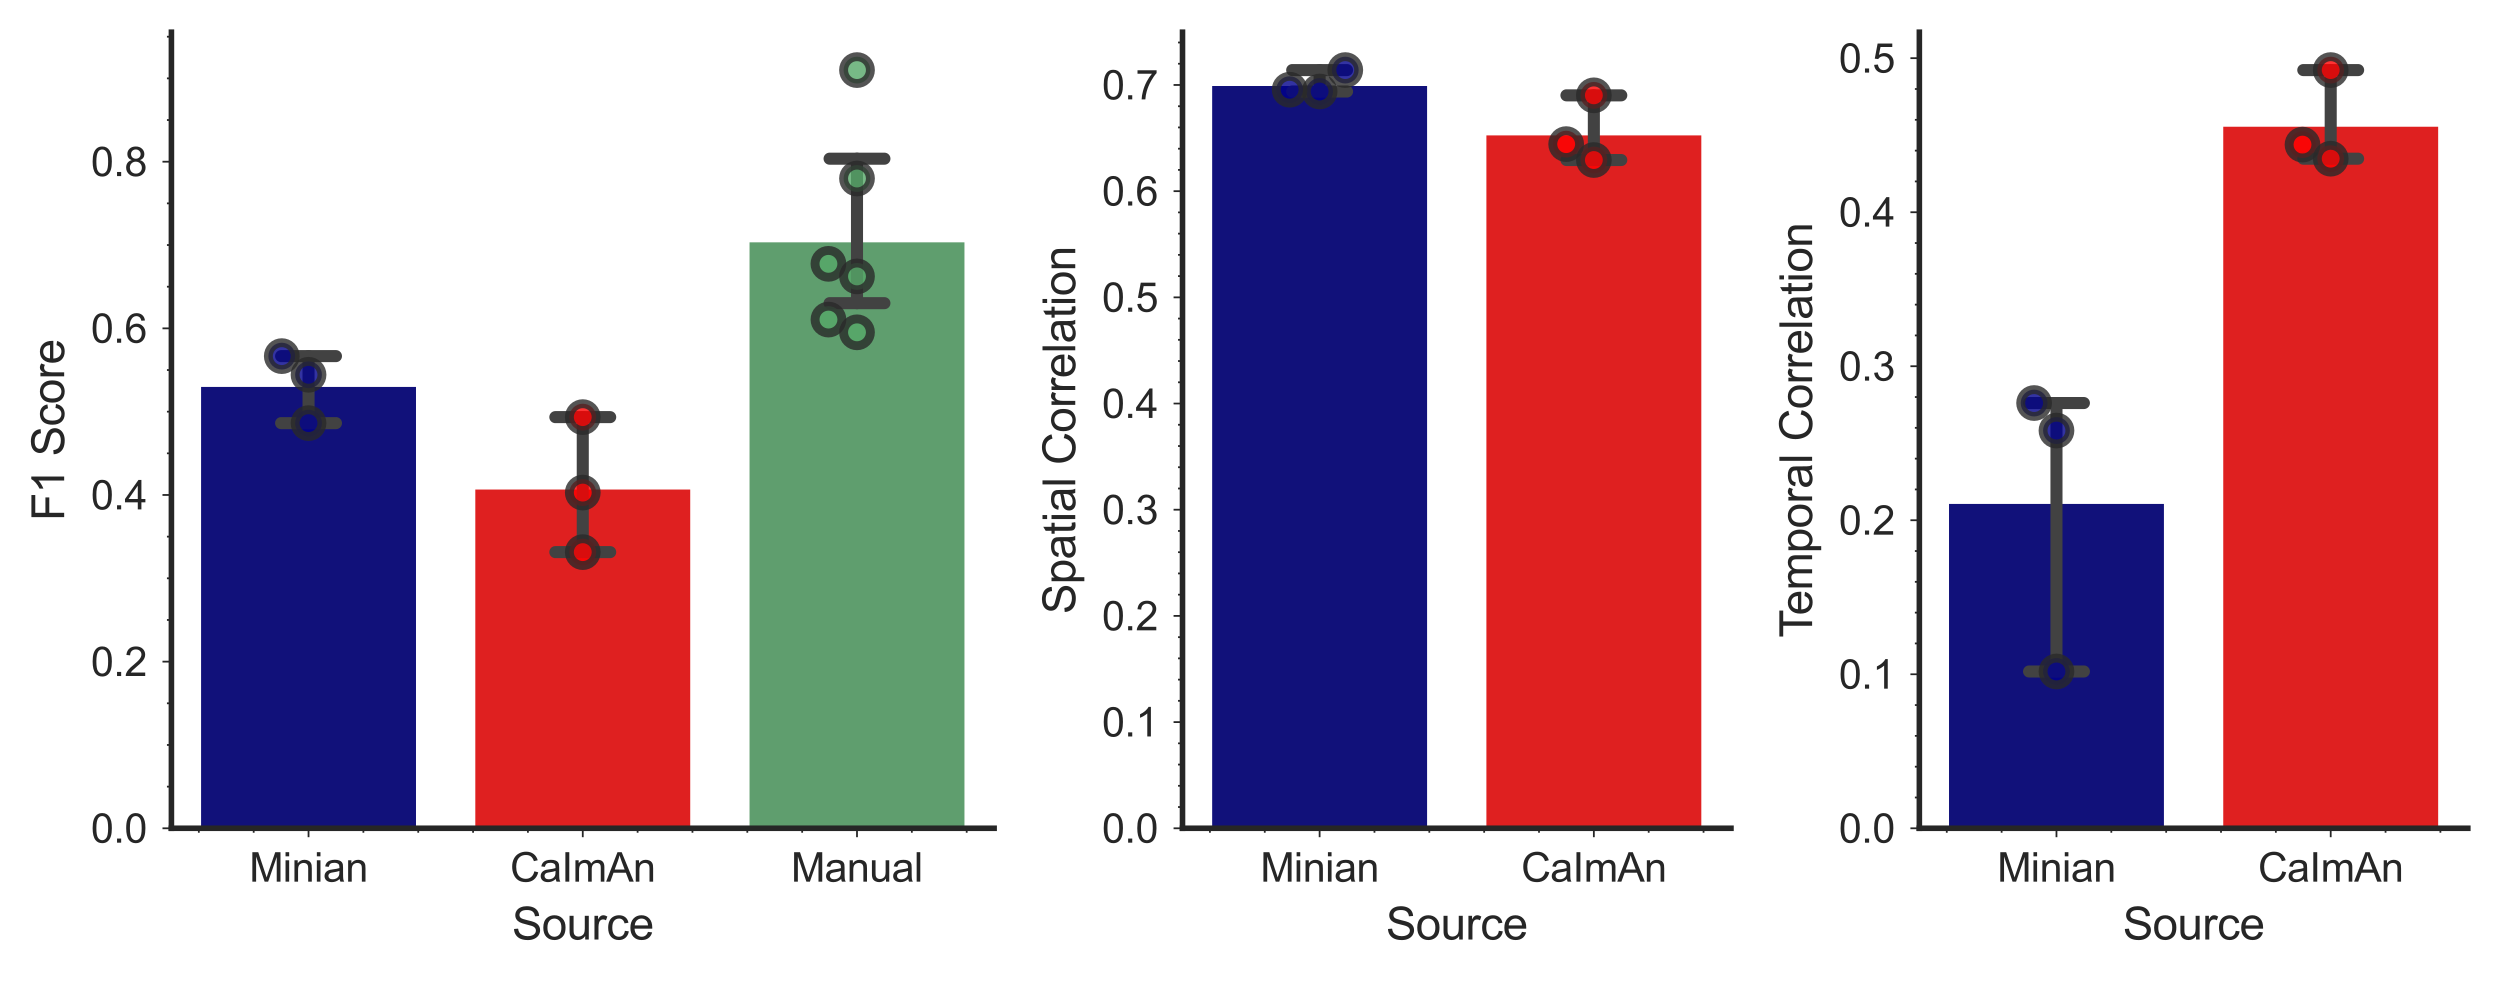 <?xml version="1.0" encoding="utf-8" standalone="no"?>
<!DOCTYPE svg PUBLIC "-//W3C//DTD SVG 1.1//EN"
  "http://www.w3.org/Graphics/SVG/1.1/DTD/svg11.dtd">
<svg height="219.408pt" version="1.1" viewBox="0 0 559.387 219.408" width="559.387pt" xmlns="http://www.w3.org/2000/svg" xmlns:xlink="http://www.w3.org/1999/xlink">
 <defs>
  <style type="text/css">*{stroke-linecap:butt;stroke-linejoin:round;}</style>
 </defs>
 <g id="figure_1">
  <g id="patch_1">
   <path d="M 0 219.408 
L 559.387 219.408 
L 559.387 0 
L 0 0 
z
" style="fill:#ffffff;"/>
  </g>
  <g id="axes_1">
   <g id="patch_2">
    <path d="M 38.355 185.332 
L 222.439 185.332 
L 222.439 7.2 
L 38.355 7.2 
z
" style="fill:#ffffff;"/>
   </g>
   <g id="matplotlib.axis_1">
    <g id="xtick_1">
     <g id="line2d_1">
      <defs>
       <path d="M 0 0 
L 0 2 
" id="m92ccfba054" style="stroke:#262626;stroke-width:0.4;"/>
      </defs>
      <g>
       <use style="fill:#262626;stroke:#262626;stroke-width:0.4;" x="69.036" xlink:href="#m92ccfba054" y="185.332"/>
      </g>
     </g>
     <g id="text_1">
      <!-- Minian -->
      <g style="fill:#262626;" transform="translate(55.781 197.274)scale(0.09 -0.09)">
       <defs>
        <path d="M 475 0 
L 475 4581 
L 1388 4581 
L 2472 1338 
Q 2622 884 2691 659 
Q 2769 909 2934 1394 
L 4031 4581 
L 4847 4581 
L 4847 0 
L 4263 0 
L 4263 3834 
L 2931 0 
L 2384 0 
L 1059 3900 
L 1059 0 
L 475 0 
z
" id="ArialMT-4d" transform="scale(0.016)"/>
        <path d="M 425 3934 
L 425 4581 
L 988 4581 
L 988 3934 
L 425 3934 
z
M 425 0 
L 425 3319 
L 988 3319 
L 988 0 
L 425 0 
z
" id="ArialMT-69" transform="scale(0.016)"/>
        <path d="M 422 0 
L 422 3319 
L 928 3319 
L 928 2847 
Q 1294 3394 1984 3394 
Q 2284 3394 2536 3286 
Q 2788 3178 2913 3003 
Q 3038 2828 3088 2588 
Q 3119 2431 3119 2041 
L 3119 0 
L 2556 0 
L 2556 2019 
Q 2556 2363 2490 2533 
Q 2425 2703 2258 2804 
Q 2091 2906 1866 2906 
Q 1506 2906 1245 2678 
Q 984 2450 984 1813 
L 984 0 
L 422 0 
z
" id="ArialMT-6e" transform="scale(0.016)"/>
        <path d="M 2588 409 
Q 2275 144 1986 34 
Q 1697 -75 1366 -75 
Q 819 -75 525 192 
Q 231 459 231 875 
Q 231 1119 342 1320 
Q 453 1522 633 1644 
Q 813 1766 1038 1828 
Q 1203 1872 1538 1913 
Q 2219 1994 2541 2106 
Q 2544 2222 2544 2253 
Q 2544 2597 2384 2738 
Q 2169 2928 1744 2928 
Q 1347 2928 1158 2789 
Q 969 2650 878 2297 
L 328 2372 
Q 403 2725 575 2942 
Q 747 3159 1072 3276 
Q 1397 3394 1825 3394 
Q 2250 3394 2515 3294 
Q 2781 3194 2906 3042 
Q 3031 2891 3081 2659 
Q 3109 2516 3109 2141 
L 3109 1391 
Q 3109 606 3145 398 
Q 3181 191 3288 0 
L 2700 0 
Q 2613 175 2588 409 
z
M 2541 1666 
Q 2234 1541 1622 1453 
Q 1275 1403 1131 1340 
Q 988 1278 909 1158 
Q 831 1038 831 891 
Q 831 666 1001 516 
Q 1172 366 1500 366 
Q 1825 366 2078 508 
Q 2331 650 2450 897 
Q 2541 1088 2541 1459 
L 2541 1666 
z
" id="ArialMT-61" transform="scale(0.016)"/>
       </defs>
       <use xlink:href="#ArialMT-4d"/>
       <use x="83.301" xlink:href="#ArialMT-69"/>
       <use x="105.518" xlink:href="#ArialMT-6e"/>
       <use x="161.133" xlink:href="#ArialMT-69"/>
       <use x="183.35" xlink:href="#ArialMT-61"/>
       <use x="238.965" xlink:href="#ArialMT-6e"/>
      </g>
     </g>
    </g>
    <g id="xtick_2">
     <g id="line2d_2">
      <g>
       <use style="fill:#262626;stroke:#262626;stroke-width:0.4;" x="130.397" xlink:href="#m92ccfba054" y="185.332"/>
      </g>
     </g>
     <g id="text_2">
      <!-- CaImAn -->
      <g style="fill:#262626;" transform="translate(114.142 197.274)scale(0.09 -0.09)">
       <defs>
        <path d="M 3763 1606 
L 4369 1453 
Q 4178 706 3683 314 
Q 3188 -78 2472 -78 
Q 1731 -78 1267 223 
Q 803 525 561 1097 
Q 319 1669 319 2325 
Q 319 3041 592 3573 
Q 866 4106 1370 4382 
Q 1875 4659 2481 4659 
Q 3169 4659 3637 4309 
Q 4106 3959 4291 3325 
L 3694 3184 
Q 3534 3684 3231 3912 
Q 2928 4141 2469 4141 
Q 1941 4141 1586 3887 
Q 1231 3634 1087 3207 
Q 944 2781 944 2328 
Q 944 1744 1114 1308 
Q 1284 872 1643 656 
Q 2003 441 2422 441 
Q 2931 441 3284 734 
Q 3638 1028 3763 1606 
z
" id="ArialMT-43" transform="scale(0.016)"/>
        <path d="M 597 0 
L 597 4581 
L 1203 4581 
L 1203 0 
L 597 0 
z
" id="ArialMT-49" transform="scale(0.016)"/>
        <path d="M 422 0 
L 422 3319 
L 925 3319 
L 925 2853 
Q 1081 3097 1340 3245 
Q 1600 3394 1931 3394 
Q 2300 3394 2536 3241 
Q 2772 3088 2869 2813 
Q 3263 3394 3894 3394 
Q 4388 3394 4653 3120 
Q 4919 2847 4919 2278 
L 4919 0 
L 4359 0 
L 4359 2091 
Q 4359 2428 4304 2576 
Q 4250 2725 4106 2815 
Q 3963 2906 3769 2906 
Q 3419 2906 3187 2673 
Q 2956 2441 2956 1928 
L 2956 0 
L 2394 0 
L 2394 2156 
Q 2394 2531 2256 2718 
Q 2119 2906 1806 2906 
Q 1569 2906 1367 2781 
Q 1166 2656 1075 2415 
Q 984 2175 984 1722 
L 984 0 
L 422 0 
z
" id="ArialMT-6d" transform="scale(0.016)"/>
        <path d="M -9 0 
L 1750 4581 
L 2403 4581 
L 4278 0 
L 3588 0 
L 3053 1388 
L 1138 1388 
L 634 0 
L -9 0 
z
M 1313 1881 
L 2866 1881 
L 2388 3150 
Q 2169 3728 2063 4100 
Q 1975 3659 1816 3225 
L 1313 1881 
z
" id="ArialMT-41" transform="scale(0.016)"/>
       </defs>
       <use xlink:href="#ArialMT-43"/>
       <use x="72.217" xlink:href="#ArialMT-61"/>
       <use x="127.832" xlink:href="#ArialMT-49"/>
       <use x="155.615" xlink:href="#ArialMT-6d"/>
       <use x="238.916" xlink:href="#ArialMT-41"/>
       <use x="305.615" xlink:href="#ArialMT-6e"/>
      </g>
     </g>
    </g>
    <g id="xtick_3">
     <g id="line2d_3">
      <g>
       <use style="fill:#262626;stroke:#262626;stroke-width:0.4;" x="191.758" xlink:href="#m92ccfba054" y="185.332"/>
      </g>
     </g>
     <g id="text_3">
      <!-- Manual -->
      <g style="fill:#262626;" transform="translate(177 197.274)scale(0.09 -0.09)">
       <defs>
        <path d="M 2597 0 
L 2597 488 
Q 2209 -75 1544 -75 
Q 1250 -75 995 37 
Q 741 150 617 320 
Q 494 491 444 738 
Q 409 903 409 1263 
L 409 3319 
L 972 3319 
L 972 1478 
Q 972 1038 1006 884 
Q 1059 663 1231 536 
Q 1403 409 1656 409 
Q 1909 409 2131 539 
Q 2353 669 2445 892 
Q 2538 1116 2538 1541 
L 2538 3319 
L 3100 3319 
L 3100 0 
L 2597 0 
z
" id="ArialMT-75" transform="scale(0.016)"/>
        <path d="M 409 0 
L 409 4581 
L 972 4581 
L 972 0 
L 409 0 
z
" id="ArialMT-6c" transform="scale(0.016)"/>
       </defs>
       <use xlink:href="#ArialMT-4d"/>
       <use x="83.301" xlink:href="#ArialMT-61"/>
       <use x="138.916" xlink:href="#ArialMT-6e"/>
       <use x="194.531" xlink:href="#ArialMT-75"/>
       <use x="250.146" xlink:href="#ArialMT-61"/>
       <use x="305.762" xlink:href="#ArialMT-6c"/>
      </g>
     </g>
    </g>
    <g id="xtick_4">
     <g id="line2d_4">
      <defs>
       <path d="M 0 0 
L 0 1 
" id="m16b8d02c34" style="stroke:#262626;stroke-width:0.4;"/>
      </defs>
      <g>
       <use style="fill:#262626;stroke:#262626;stroke-width:0.4;" x="44.491" xlink:href="#m16b8d02c34" y="185.332"/>
      </g>
     </g>
    </g>
    <g id="xtick_5">
     <g id="line2d_5">
      <g>
       <use style="fill:#262626;stroke:#262626;stroke-width:0.4;" x="56.764" xlink:href="#m16b8d02c34" y="185.332"/>
      </g>
     </g>
    </g>
    <g id="xtick_6">
     <g id="line2d_6">
      <g>
       <use style="fill:#262626;stroke:#262626;stroke-width:0.4;" x="81.308" xlink:href="#m16b8d02c34" y="185.332"/>
      </g>
     </g>
    </g>
    <g id="xtick_7">
     <g id="line2d_7">
      <g>
       <use style="fill:#262626;stroke:#262626;stroke-width:0.4;" x="93.58" xlink:href="#m16b8d02c34" y="185.332"/>
      </g>
     </g>
    </g>
    <g id="xtick_8">
     <g id="line2d_8">
      <g>
       <use style="fill:#262626;stroke:#262626;stroke-width:0.4;" x="105.853" xlink:href="#m16b8d02c34" y="185.332"/>
      </g>
     </g>
    </g>
    <g id="xtick_9">
     <g id="line2d_9">
      <g>
       <use style="fill:#262626;stroke:#262626;stroke-width:0.4;" x="118.125" xlink:href="#m16b8d02c34" y="185.332"/>
      </g>
     </g>
    </g>
    <g id="xtick_10">
     <g id="line2d_10">
      <g>
       <use style="fill:#262626;stroke:#262626;stroke-width:0.4;" x="142.669" xlink:href="#m16b8d02c34" y="185.332"/>
      </g>
     </g>
    </g>
    <g id="xtick_11">
     <g id="line2d_11">
      <g>
       <use style="fill:#262626;stroke:#262626;stroke-width:0.4;" x="154.941" xlink:href="#m16b8d02c34" y="185.332"/>
      </g>
     </g>
    </g>
    <g id="xtick_12">
     <g id="line2d_12">
      <g>
       <use style="fill:#262626;stroke:#262626;stroke-width:0.4;" x="167.214" xlink:href="#m16b8d02c34" y="185.332"/>
      </g>
     </g>
    </g>
    <g id="xtick_13">
     <g id="line2d_13">
      <g>
       <use style="fill:#262626;stroke:#262626;stroke-width:0.4;" x="179.486" xlink:href="#m16b8d02c34" y="185.332"/>
      </g>
     </g>
    </g>
    <g id="xtick_14">
     <g id="line2d_14">
      <g>
       <use style="fill:#262626;stroke:#262626;stroke-width:0.4;" x="204.03" xlink:href="#m16b8d02c34" y="185.332"/>
      </g>
     </g>
    </g>
    <g id="xtick_15">
     <g id="line2d_15">
      <g>
       <use style="fill:#262626;stroke:#262626;stroke-width:0.4;" x="216.303" xlink:href="#m16b8d02c34" y="185.332"/>
      </g>
     </g>
    </g>
    <g id="text_4">
     <!-- Source -->
     <g style="fill:#262626;" transform="translate(114.556 210.221)scale(0.1 -0.1)">
      <defs>
       <path d="M 288 1472 
L 859 1522 
Q 900 1178 1048 958 
Q 1197 738 1509 602 
Q 1822 466 2213 466 
Q 2559 466 2825 569 
Q 3091 672 3220 851 
Q 3350 1031 3350 1244 
Q 3350 1459 3225 1620 
Q 3100 1781 2813 1891 
Q 2628 1963 1997 2114 
Q 1366 2266 1113 2400 
Q 784 2572 623 2826 
Q 463 3081 463 3397 
Q 463 3744 659 4045 
Q 856 4347 1234 4503 
Q 1613 4659 2075 4659 
Q 2584 4659 2973 4495 
Q 3363 4331 3572 4012 
Q 3781 3694 3797 3291 
L 3216 3247 
Q 3169 3681 2898 3903 
Q 2628 4125 2100 4125 
Q 1550 4125 1298 3923 
Q 1047 3722 1047 3438 
Q 1047 3191 1225 3031 
Q 1400 2872 2139 2705 
Q 2878 2538 3153 2413 
Q 3553 2228 3743 1945 
Q 3934 1663 3934 1294 
Q 3934 928 3725 604 
Q 3516 281 3123 101 
Q 2731 -78 2241 -78 
Q 1619 -78 1198 103 
Q 778 284 539 648 
Q 300 1013 288 1472 
z
" id="ArialMT-53" transform="scale(0.016)"/>
       <path d="M 213 1659 
Q 213 2581 725 3025 
Q 1153 3394 1769 3394 
Q 2453 3394 2887 2945 
Q 3322 2497 3322 1706 
Q 3322 1066 3130 698 
Q 2938 331 2570 128 
Q 2203 -75 1769 -75 
Q 1072 -75 642 372 
Q 213 819 213 1659 
z
M 791 1659 
Q 791 1022 1069 705 
Q 1347 388 1769 388 
Q 2188 388 2466 706 
Q 2744 1025 2744 1678 
Q 2744 2294 2464 2611 
Q 2184 2928 1769 2928 
Q 1347 2928 1069 2612 
Q 791 2297 791 1659 
z
" id="ArialMT-6f" transform="scale(0.016)"/>
       <path d="M 416 0 
L 416 3319 
L 922 3319 
L 922 2816 
Q 1116 3169 1280 3281 
Q 1444 3394 1641 3394 
Q 1925 3394 2219 3213 
L 2025 2691 
Q 1819 2813 1613 2813 
Q 1428 2813 1281 2702 
Q 1134 2591 1072 2394 
Q 978 2094 978 1738 
L 978 0 
L 416 0 
z
" id="ArialMT-72" transform="scale(0.016)"/>
       <path d="M 2588 1216 
L 3141 1144 
Q 3050 572 2676 248 
Q 2303 -75 1759 -75 
Q 1078 -75 664 370 
Q 250 816 250 1647 
Q 250 2184 428 2587 
Q 606 2991 970 3192 
Q 1334 3394 1763 3394 
Q 2303 3394 2647 3120 
Q 2991 2847 3088 2344 
L 2541 2259 
Q 2463 2594 2264 2762 
Q 2066 2931 1784 2931 
Q 1359 2931 1093 2626 
Q 828 2322 828 1663 
Q 828 994 1084 691 
Q 1341 388 1753 388 
Q 2084 388 2306 591 
Q 2528 794 2588 1216 
z
" id="ArialMT-63" transform="scale(0.016)"/>
       <path d="M 2694 1069 
L 3275 997 
Q 3138 488 2766 206 
Q 2394 -75 1816 -75 
Q 1088 -75 661 373 
Q 234 822 234 1631 
Q 234 2469 665 2931 
Q 1097 3394 1784 3394 
Q 2450 3394 2872 2941 
Q 3294 2488 3294 1666 
Q 3294 1616 3291 1516 
L 816 1516 
Q 847 969 1125 678 
Q 1403 388 1819 388 
Q 2128 388 2347 550 
Q 2566 713 2694 1069 
z
M 847 1978 
L 2700 1978 
Q 2663 2397 2488 2606 
Q 2219 2931 1791 2931 
Q 1403 2931 1139 2672 
Q 875 2413 847 1978 
z
" id="ArialMT-65" transform="scale(0.016)"/>
      </defs>
      <use xlink:href="#ArialMT-53"/>
      <use x="66.699" xlink:href="#ArialMT-6f"/>
      <use x="122.314" xlink:href="#ArialMT-75"/>
      <use x="177.93" xlink:href="#ArialMT-72"/>
      <use x="211.23" xlink:href="#ArialMT-63"/>
      <use x="261.23" xlink:href="#ArialMT-65"/>
     </g>
    </g>
   </g>
   <g id="matplotlib.axis_2">
    <g id="ytick_1">
     <g id="line2d_16">
      <defs>
       <path d="M 0 0 
L -2 0 
" id="mfde0f09611" style="stroke:#262626;stroke-width:0.4;"/>
      </defs>
      <g>
       <use style="fill:#262626;stroke:#262626;stroke-width:0.4;" x="38.355" xlink:href="#mfde0f09611" y="185.332"/>
      </g>
     </g>
     <g id="text_5">
      <!-- 0.0 -->
      <g style="fill:#262626;" transform="translate(20.345 188.553)scale(0.09 -0.09)">
       <defs>
        <path d="M 266 2259 
Q 266 3072 433 3567 
Q 600 4063 929 4331 
Q 1259 4600 1759 4600 
Q 2128 4600 2406 4451 
Q 2684 4303 2865 4023 
Q 3047 3744 3150 3342 
Q 3253 2941 3253 2259 
Q 3253 1453 3087 958 
Q 2922 463 2592 192 
Q 2263 -78 1759 -78 
Q 1097 -78 719 397 
Q 266 969 266 2259 
z
M 844 2259 
Q 844 1131 1108 757 
Q 1372 384 1759 384 
Q 2147 384 2411 759 
Q 2675 1134 2675 2259 
Q 2675 3391 2411 3762 
Q 2147 4134 1753 4134 
Q 1366 4134 1134 3806 
Q 844 3388 844 2259 
z
" id="ArialMT-30" transform="scale(0.016)"/>
        <path d="M 581 0 
L 581 641 
L 1222 641 
L 1222 0 
L 581 0 
z
" id="ArialMT-2e" transform="scale(0.016)"/>
       </defs>
       <use xlink:href="#ArialMT-30"/>
       <use x="55.615" xlink:href="#ArialMT-2e"/>
       <use x="83.398" xlink:href="#ArialMT-30"/>
      </g>
     </g>
    </g>
    <g id="ytick_2">
     <g id="line2d_17">
      <g>
       <use style="fill:#262626;stroke:#262626;stroke-width:0.4;" x="38.355" xlink:href="#mfde0f09611" y="148.044"/>
      </g>
     </g>
     <g id="text_6">
      <!-- 0.2 -->
      <g style="fill:#262626;" transform="translate(20.345 151.265)scale(0.09 -0.09)">
       <defs>
        <path d="M 3222 541 
L 3222 0 
L 194 0 
Q 188 203 259 391 
Q 375 700 629 1000 
Q 884 1300 1366 1694 
Q 2113 2306 2375 2664 
Q 2638 3022 2638 3341 
Q 2638 3675 2398 3904 
Q 2159 4134 1775 4134 
Q 1369 4134 1125 3890 
Q 881 3647 878 3216 
L 300 3275 
Q 359 3922 746 4261 
Q 1134 4600 1788 4600 
Q 2447 4600 2831 4234 
Q 3216 3869 3216 3328 
Q 3216 3053 3103 2787 
Q 2991 2522 2730 2228 
Q 2469 1934 1863 1422 
Q 1356 997 1212 845 
Q 1069 694 975 541 
L 3222 541 
z
" id="ArialMT-32" transform="scale(0.016)"/>
       </defs>
       <use xlink:href="#ArialMT-30"/>
       <use x="55.615" xlink:href="#ArialMT-2e"/>
       <use x="83.398" xlink:href="#ArialMT-32"/>
      </g>
     </g>
    </g>
    <g id="ytick_3">
     <g id="line2d_18">
      <g>
       <use style="fill:#262626;stroke:#262626;stroke-width:0.4;" x="38.355" xlink:href="#mfde0f09611" y="110.757"/>
      </g>
     </g>
     <g id="text_7">
      <!-- 0.4 -->
      <g style="fill:#262626;" transform="translate(20.345 113.978)scale(0.09 -0.09)">
       <defs>
        <path d="M 2069 0 
L 2069 1097 
L 81 1097 
L 81 1613 
L 2172 4581 
L 2631 4581 
L 2631 1613 
L 3250 1613 
L 3250 1097 
L 2631 1097 
L 2631 0 
L 2069 0 
z
M 2069 1613 
L 2069 3678 
L 634 1613 
L 2069 1613 
z
" id="ArialMT-34" transform="scale(0.016)"/>
       </defs>
       <use xlink:href="#ArialMT-30"/>
       <use x="55.615" xlink:href="#ArialMT-2e"/>
       <use x="83.398" xlink:href="#ArialMT-34"/>
      </g>
     </g>
    </g>
    <g id="ytick_4">
     <g id="line2d_19">
      <g>
       <use style="fill:#262626;stroke:#262626;stroke-width:0.4;" x="38.355" xlink:href="#mfde0f09611" y="73.469"/>
      </g>
     </g>
     <g id="text_8">
      <!-- 0.6 -->
      <g style="fill:#262626;" transform="translate(20.345 76.69)scale(0.09 -0.09)">
       <defs>
        <path d="M 3184 3459 
L 2625 3416 
Q 2550 3747 2413 3897 
Q 2184 4138 1850 4138 
Q 1581 4138 1378 3988 
Q 1113 3794 959 3422 
Q 806 3050 800 2363 
Q 1003 2672 1297 2822 
Q 1591 2972 1913 2972 
Q 2475 2972 2870 2558 
Q 3266 2144 3266 1488 
Q 3266 1056 3080 686 
Q 2894 316 2569 119 
Q 2244 -78 1831 -78 
Q 1128 -78 684 439 
Q 241 956 241 2144 
Q 241 3472 731 4075 
Q 1159 4600 1884 4600 
Q 2425 4600 2770 4297 
Q 3116 3994 3184 3459 
z
M 888 1484 
Q 888 1194 1011 928 
Q 1134 663 1356 523 
Q 1578 384 1822 384 
Q 2178 384 2434 671 
Q 2691 959 2691 1453 
Q 2691 1928 2437 2201 
Q 2184 2475 1800 2475 
Q 1419 2475 1153 2201 
Q 888 1928 888 1484 
z
" id="ArialMT-36" transform="scale(0.016)"/>
       </defs>
       <use xlink:href="#ArialMT-30"/>
       <use x="55.615" xlink:href="#ArialMT-2e"/>
       <use x="83.398" xlink:href="#ArialMT-36"/>
      </g>
     </g>
    </g>
    <g id="ytick_5">
     <g id="line2d_20">
      <g>
       <use style="fill:#262626;stroke:#262626;stroke-width:0.4;" x="38.355" xlink:href="#mfde0f09611" y="36.182"/>
      </g>
     </g>
     <g id="text_9">
      <!-- 0.8 -->
      <g style="fill:#262626;" transform="translate(20.345 39.403)scale(0.09 -0.09)">
       <defs>
        <path d="M 1131 2484 
Q 781 2613 612 2850 
Q 444 3088 444 3419 
Q 444 3919 803 4259 
Q 1163 4600 1759 4600 
Q 2359 4600 2725 4251 
Q 3091 3903 3091 3403 
Q 3091 3084 2923 2848 
Q 2756 2613 2416 2484 
Q 2838 2347 3058 2040 
Q 3278 1734 3278 1309 
Q 3278 722 2862 322 
Q 2447 -78 1769 -78 
Q 1091 -78 675 323 
Q 259 725 259 1325 
Q 259 1772 486 2073 
Q 713 2375 1131 2484 
z
M 1019 3438 
Q 1019 3113 1228 2906 
Q 1438 2700 1772 2700 
Q 2097 2700 2305 2904 
Q 2513 3109 2513 3406 
Q 2513 3716 2298 3927 
Q 2084 4138 1766 4138 
Q 1444 4138 1231 3931 
Q 1019 3725 1019 3438 
z
M 838 1322 
Q 838 1081 952 856 
Q 1066 631 1291 507 
Q 1516 384 1775 384 
Q 2178 384 2440 643 
Q 2703 903 2703 1303 
Q 2703 1709 2433 1975 
Q 2163 2241 1756 2241 
Q 1359 2241 1098 1978 
Q 838 1716 838 1322 
z
" id="ArialMT-38" transform="scale(0.016)"/>
       </defs>
       <use xlink:href="#ArialMT-30"/>
       <use x="55.615" xlink:href="#ArialMT-2e"/>
       <use x="83.398" xlink:href="#ArialMT-38"/>
      </g>
     </g>
    </g>
    <g id="ytick_6">
     <g id="line2d_21">
      <defs>
       <path d="M 0 0 
L -1 0 
" id="m5f3ff62f4f" style="stroke:#262626;stroke-width:0.4;"/>
      </defs>
      <g>
       <use style="fill:#262626;stroke:#262626;stroke-width:0.4;" x="38.355" xlink:href="#m5f3ff62f4f" y="176.01"/>
      </g>
     </g>
    </g>
    <g id="ytick_7">
     <g id="line2d_22">
      <g>
       <use style="fill:#262626;stroke:#262626;stroke-width:0.4;" x="38.355" xlink:href="#m5f3ff62f4f" y="166.688"/>
      </g>
     </g>
    </g>
    <g id="ytick_8">
     <g id="line2d_23">
      <g>
       <use style="fill:#262626;stroke:#262626;stroke-width:0.4;" x="38.355" xlink:href="#m5f3ff62f4f" y="157.366"/>
      </g>
     </g>
    </g>
    <g id="ytick_9">
     <g id="line2d_24">
      <g>
       <use style="fill:#262626;stroke:#262626;stroke-width:0.4;" x="38.355" xlink:href="#m5f3ff62f4f" y="138.723"/>
      </g>
     </g>
    </g>
    <g id="ytick_10">
     <g id="line2d_25">
      <g>
       <use style="fill:#262626;stroke:#262626;stroke-width:0.4;" x="38.355" xlink:href="#m5f3ff62f4f" y="129.401"/>
      </g>
     </g>
    </g>
    <g id="ytick_11">
     <g id="line2d_26">
      <g>
       <use style="fill:#262626;stroke:#262626;stroke-width:0.4;" x="38.355" xlink:href="#m5f3ff62f4f" y="120.079"/>
      </g>
     </g>
    </g>
    <g id="ytick_12">
     <g id="line2d_27">
      <g>
       <use style="fill:#262626;stroke:#262626;stroke-width:0.4;" x="38.355" xlink:href="#m5f3ff62f4f" y="101.435"/>
      </g>
     </g>
    </g>
    <g id="ytick_13">
     <g id="line2d_28">
      <g>
       <use style="fill:#262626;stroke:#262626;stroke-width:0.4;" x="38.355" xlink:href="#m5f3ff62f4f" y="92.113"/>
      </g>
     </g>
    </g>
    <g id="ytick_14">
     <g id="line2d_29">
      <g>
       <use style="fill:#262626;stroke:#262626;stroke-width:0.4;" x="38.355" xlink:href="#m5f3ff62f4f" y="82.791"/>
      </g>
     </g>
    </g>
    <g id="ytick_15">
     <g id="line2d_30">
      <g>
       <use style="fill:#262626;stroke:#262626;stroke-width:0.4;" x="38.355" xlink:href="#m5f3ff62f4f" y="64.147"/>
      </g>
     </g>
    </g>
    <g id="ytick_16">
     <g id="line2d_31">
      <g>
       <use style="fill:#262626;stroke:#262626;stroke-width:0.4;" x="38.355" xlink:href="#m5f3ff62f4f" y="54.826"/>
      </g>
     </g>
    </g>
    <g id="ytick_17">
     <g id="line2d_32">
      <g>
       <use style="fill:#262626;stroke:#262626;stroke-width:0.4;" x="38.355" xlink:href="#m5f3ff62f4f" y="45.504"/>
      </g>
     </g>
    </g>
    <g id="ytick_18">
     <g id="line2d_33">
      <g>
       <use style="fill:#262626;stroke:#262626;stroke-width:0.4;" x="38.355" xlink:href="#m5f3ff62f4f" y="26.86"/>
      </g>
     </g>
    </g>
    <g id="ytick_19">
     <g id="line2d_34">
      <g>
       <use style="fill:#262626;stroke:#262626;stroke-width:0.4;" x="38.355" xlink:href="#m5f3ff62f4f" y="17.538"/>
      </g>
     </g>
    </g>
    <g id="ytick_20">
     <g id="line2d_35">
      <g>
       <use style="fill:#262626;stroke:#262626;stroke-width:0.4;" x="38.355" xlink:href="#m5f3ff62f4f" y="8.216"/>
      </g>
     </g>
    </g>
    <g id="text_10">
     <!-- F1 Score -->
     <g style="fill:#262626;" transform="translate(14.358 116.55)rotate(-90)scale(0.1 -0.1)">
      <defs>
       <path d="M 525 0 
L 525 4581 
L 3616 4581 
L 3616 4041 
L 1131 4041 
L 1131 2622 
L 3281 2622 
L 3281 2081 
L 1131 2081 
L 1131 0 
L 525 0 
z
" id="ArialMT-46" transform="scale(0.016)"/>
       <path d="M 2384 0 
L 1822 0 
L 1822 3584 
Q 1619 3391 1289 3197 
Q 959 3003 697 2906 
L 697 3450 
Q 1169 3672 1522 3987 
Q 1875 4303 2022 4600 
L 2384 4600 
L 2384 0 
z
" id="ArialMT-31" transform="scale(0.016)"/>
       <path id="ArialMT-20" transform="scale(0.016)"/>
      </defs>
      <use xlink:href="#ArialMT-46"/>
      <use x="61.084" xlink:href="#ArialMT-31"/>
      <use x="116.699" xlink:href="#ArialMT-20"/>
      <use x="144.482" xlink:href="#ArialMT-53"/>
      <use x="211.182" xlink:href="#ArialMT-63"/>
      <use x="261.182" xlink:href="#ArialMT-6f"/>
      <use x="316.797" xlink:href="#ArialMT-72"/>
      <use x="350.098" xlink:href="#ArialMT-65"/>
     </g>
    </g>
   </g>
   <g id="PathCollection_1"/>
   <g id="PathCollection_2"/>
   <g id="PathCollection_3"/>
   <g id="patch_3">
    <path clip-path="url(#p3c3def5dc8)" d="M 44.491 185.332 
L 93.58 185.332 
L 93.58 86.075 
L 44.491 86.075 
z
" style="fill:#11117a;stroke:#ffffff;stroke-linejoin:miter;"/>
   </g>
   <g id="patch_4">
    <path clip-path="url(#p3c3def5dc8)" d="M 0 0 
z
" style="fill:#11117a;stroke:#ffffff;stroke-linejoin:miter;"/>
   </g>
   <g id="patch_5">
    <path clip-path="url(#p3c3def5dc8)" d="M 0 0 
z
" style="fill:#11117a;stroke:#ffffff;stroke-linejoin:miter;"/>
   </g>
   <g id="patch_6">
    <path clip-path="url(#p3c3def5dc8)" d="M 0 0 
z
" style="fill:#df2020;stroke:#ffffff;stroke-linejoin:miter;"/>
   </g>
   <g id="patch_7">
    <path clip-path="url(#p3c3def5dc8)" d="M 105.853 185.332 
L 154.941 185.332 
L 154.941 109.032 
L 105.853 109.032 
z
" style="fill:#df2020;stroke:#ffffff;stroke-linejoin:miter;"/>
   </g>
   <g id="patch_8">
    <path clip-path="url(#p3c3def5dc8)" d="M 0 0 
z
" style="fill:#df2020;stroke:#ffffff;stroke-linejoin:miter;"/>
   </g>
   <g id="patch_9">
    <path clip-path="url(#p3c3def5dc8)" d="M 0 0 
z
" style="fill:#5f9e6e;stroke:#ffffff;stroke-linejoin:miter;"/>
   </g>
   <g id="patch_10">
    <path clip-path="url(#p3c3def5dc8)" d="M 0 0 
z
" style="fill:#5f9e6e;stroke:#ffffff;stroke-linejoin:miter;"/>
   </g>
   <g id="patch_11">
    <path clip-path="url(#p3c3def5dc8)" d="M 167.214 185.332 
L 216.303 185.332 
L 216.303 53.729 
L 167.214 53.729 
z
" style="fill:#5f9e6e;stroke:#ffffff;stroke-linejoin:miter;"/>
   </g>
   <g id="line2d_36">
    <path clip-path="url(#p3c3def5dc8)" d="M 69.036 94.679 
L 69.036 79.684 
" style="fill:none;stroke:#424242;stroke-linecap:round;stroke-width:2.7;"/>
   </g>
   <g id="line2d_37">
    <path clip-path="url(#p3c3def5dc8)" d="M 62.9 94.679 
L 75.172 94.679 
" style="fill:none;stroke:#424242;stroke-linecap:round;stroke-width:2.7;"/>
   </g>
   <g id="line2d_38">
    <path clip-path="url(#p3c3def5dc8)" d="M 62.9 79.684 
L 75.172 79.684 
" style="fill:none;stroke:#424242;stroke-linecap:round;stroke-width:2.7;"/>
   </g>
   <g id="line2d_39">
    <path clip-path="url(#p3c3def5dc8)" style="fill:none;stroke:#424242;stroke-linecap:round;stroke-width:2.7;"/>
   </g>
   <g id="line2d_40">
    <path clip-path="url(#p3c3def5dc8)" style="fill:none;stroke:#424242;stroke-linecap:round;stroke-width:2.7;"/>
   </g>
   <g id="line2d_41">
    <path clip-path="url(#p3c3def5dc8)" style="fill:none;stroke:#424242;stroke-linecap:round;stroke-width:2.7;"/>
   </g>
   <g id="line2d_42">
    <path clip-path="url(#p3c3def5dc8)" style="fill:none;stroke:#424242;stroke-linecap:round;stroke-width:2.7;"/>
   </g>
   <g id="line2d_43">
    <path clip-path="url(#p3c3def5dc8)" style="fill:none;stroke:#424242;stroke-linecap:round;stroke-width:2.7;"/>
   </g>
   <g id="line2d_44">
    <path clip-path="url(#p3c3def5dc8)" style="fill:none;stroke:#424242;stroke-linecap:round;stroke-width:2.7;"/>
   </g>
   <g id="line2d_45">
    <path clip-path="url(#p3c3def5dc8)" style="fill:none;stroke:#424242;stroke-linecap:round;stroke-width:2.7;"/>
   </g>
   <g id="line2d_46">
    <path clip-path="url(#p3c3def5dc8)" style="fill:none;stroke:#424242;stroke-linecap:round;stroke-width:2.7;"/>
   </g>
   <g id="line2d_47">
    <path clip-path="url(#p3c3def5dc8)" style="fill:none;stroke:#424242;stroke-linecap:round;stroke-width:2.7;"/>
   </g>
   <g id="line2d_48">
    <path clip-path="url(#p3c3def5dc8)" d="M 130.397 123.541 
L 130.397 93.334 
" style="fill:none;stroke:#424242;stroke-linecap:round;stroke-width:2.7;"/>
   </g>
   <g id="line2d_49">
    <path clip-path="url(#p3c3def5dc8)" d="M 124.261 123.541 
L 136.533 123.541 
" style="fill:none;stroke:#424242;stroke-linecap:round;stroke-width:2.7;"/>
   </g>
   <g id="line2d_50">
    <path clip-path="url(#p3c3def5dc8)" d="M 124.261 93.334 
L 136.533 93.334 
" style="fill:none;stroke:#424242;stroke-linecap:round;stroke-width:2.7;"/>
   </g>
   <g id="line2d_51">
    <path clip-path="url(#p3c3def5dc8)" style="fill:none;stroke:#424242;stroke-linecap:round;stroke-width:2.7;"/>
   </g>
   <g id="line2d_52">
    <path clip-path="url(#p3c3def5dc8)" style="fill:none;stroke:#424242;stroke-linecap:round;stroke-width:2.7;"/>
   </g>
   <g id="line2d_53">
    <path clip-path="url(#p3c3def5dc8)" style="fill:none;stroke:#424242;stroke-linecap:round;stroke-width:2.7;"/>
   </g>
   <g id="line2d_54">
    <path clip-path="url(#p3c3def5dc8)" style="fill:none;stroke:#424242;stroke-linecap:round;stroke-width:2.7;"/>
   </g>
   <g id="line2d_55">
    <path clip-path="url(#p3c3def5dc8)" style="fill:none;stroke:#424242;stroke-linecap:round;stroke-width:2.7;"/>
   </g>
   <g id="line2d_56">
    <path clip-path="url(#p3c3def5dc8)" style="fill:none;stroke:#424242;stroke-linecap:round;stroke-width:2.7;"/>
   </g>
   <g id="line2d_57">
    <path clip-path="url(#p3c3def5dc8)" style="fill:none;stroke:#424242;stroke-linecap:round;stroke-width:2.7;"/>
   </g>
   <g id="line2d_58">
    <path clip-path="url(#p3c3def5dc8)" style="fill:none;stroke:#424242;stroke-linecap:round;stroke-width:2.7;"/>
   </g>
   <g id="line2d_59">
    <path clip-path="url(#p3c3def5dc8)" style="fill:none;stroke:#424242;stroke-linecap:round;stroke-width:2.7;"/>
   </g>
   <g id="line2d_60">
    <path clip-path="url(#p3c3def5dc8)" d="M 191.758 67.836 
L 191.758 35.506 
" style="fill:none;stroke:#424242;stroke-linecap:round;stroke-width:2.7;"/>
   </g>
   <g id="line2d_61">
    <path clip-path="url(#p3c3def5dc8)" d="M 185.622 67.836 
L 197.894 67.836 
" style="fill:none;stroke:#424242;stroke-linecap:round;stroke-width:2.7;"/>
   </g>
   <g id="line2d_62">
    <path clip-path="url(#p3c3def5dc8)" d="M 185.622 35.506 
L 197.894 35.506 
" style="fill:none;stroke:#424242;stroke-linecap:round;stroke-width:2.7;"/>
   </g>
   <g id="patch_12">
    <path d="M 38.355 185.332 
L 38.355 7.2 
" style="fill:none;stroke:#262626;stroke-linecap:square;stroke-linejoin:miter;stroke-width:1.25;"/>
   </g>
   <g id="patch_13">
    <path d="M 38.355 185.332 
L 222.439 185.332 
" style="fill:none;stroke:#262626;stroke-linecap:square;stroke-linejoin:miter;stroke-width:1.25;"/>
   </g>
   <g id="PathCollection_4">
    <defs>
     <path d="M 0 3 
C 0.796 3 1.559 2.684 2.121 2.121 
C 2.684 1.559 3 0.796 3 -0 
C 3 -0.796 2.684 -1.559 2.121 -2.121 
C 1.559 -2.684 0.796 -3 0 -3 
C -0.796 -3 -1.559 -2.684 -2.121 -2.121 
C -2.684 -1.559 -3 -0.796 -3 0 
C -3 0.796 -2.684 1.559 -2.121 2.121 
C -1.559 2.684 -0.796 3 0 3 
z
" id="C0_0_d6a05f2f22"/>
    </defs>
    <g clip-path="url(#p3c3def5dc8)">
     <use style="fill:#00008b;fill-opacity:0.8;stroke:#2a2a2a;stroke-opacity:0.8;stroke-width:2;" x="69.036" xlink:href="#C0_0_d6a05f2f22" y="94.679"/>
    </g>
    <g clip-path="url(#p3c3def5dc8)">
     <use style="fill:#00008b;fill-opacity:0.8;stroke:#2a2a2a;stroke-opacity:0.8;stroke-width:2;" x="69.036" xlink:href="#C0_0_d6a05f2f22" y="83.861"/>
    </g>
    <g clip-path="url(#p3c3def5dc8)">
     <use style="fill:#00008b;fill-opacity:0.8;stroke:#2a2a2a;stroke-opacity:0.8;stroke-width:2;" x="63.05" xlink:href="#C0_0_d6a05f2f22" y="79.684"/>
    </g>
   </g>
   <g id="PathCollection_5">
    <defs>
     <path d="M 0 3 
C 0.796 3 1.559 2.684 2.121 2.121 
C 2.684 1.559 3 0.796 3 -0 
C 3 -0.796 2.684 -1.559 2.121 -2.121 
C 1.559 -2.684 0.796 -3 0 -3 
C -0.796 -3 -1.559 -2.684 -2.121 -2.121 
C -2.684 -1.559 -3 -0.796 -3 0 
C -3 0.796 -2.684 1.559 -2.121 2.121 
C -1.559 2.684 -0.796 3 0 3 
z
" id="C1_0_003bce443b"/>
    </defs>
    <g clip-path="url(#p3c3def5dc8)">
     <use style="fill:#ff0000;fill-opacity:0.8;stroke:#2a2a2a;stroke-opacity:0.8;stroke-width:2;" x="130.397" xlink:href="#C1_0_003bce443b" y="123.541"/>
    </g>
    <g clip-path="url(#p3c3def5dc8)">
     <use style="fill:#ff0000;fill-opacity:0.8;stroke:#2a2a2a;stroke-opacity:0.8;stroke-width:2;" x="130.397" xlink:href="#C1_0_003bce443b" y="110.22"/>
    </g>
    <g clip-path="url(#p3c3def5dc8)">
     <use style="fill:#ff0000;fill-opacity:0.8;stroke:#2a2a2a;stroke-opacity:0.8;stroke-width:2;" x="130.397" xlink:href="#C1_0_003bce443b" y="93.334"/>
    </g>
   </g>
   <g id="PathCollection_6">
    <defs>
     <path d="M 0 3 
C 0.796 3 1.559 2.684 2.121 2.121 
C 2.684 1.559 3 0.796 3 -0 
C 3 -0.796 2.684 -1.559 2.121 -2.121 
C 1.559 -2.684 0.796 -3 0 -3 
C -0.796 -3 -1.559 -2.684 -2.121 -2.121 
C -2.684 -1.559 -3 -0.796 -3 0 
C -3 0.796 -2.684 1.559 -2.121 2.121 
C -1.559 2.684 -0.796 3 0 3 
z
" id="C2_0_75ebace0d5"/>
    </defs>
    <g clip-path="url(#p3c3def5dc8)">
     <use style="fill:#55a868;fill-opacity:0.8;stroke:#2a2a2a;stroke-opacity:0.8;stroke-width:2;" x="191.758" xlink:href="#C2_0_75ebace0d5" y="74.357"/>
    </g>
    <g clip-path="url(#p3c3def5dc8)">
     <use style="fill:#55a868;fill-opacity:0.8;stroke:#2a2a2a;stroke-opacity:0.8;stroke-width:2;" x="185.374" xlink:href="#C2_0_75ebace0d5" y="71.507"/>
    </g>
    <g clip-path="url(#p3c3def5dc8)">
     <use style="fill:#55a868;fill-opacity:0.8;stroke:#2a2a2a;stroke-opacity:0.8;stroke-width:2;" x="191.758" xlink:href="#C2_0_75ebace0d5" y="61.847"/>
    </g>
    <g clip-path="url(#p3c3def5dc8)">
     <use style="fill:#55a868;fill-opacity:0.8;stroke:#2a2a2a;stroke-opacity:0.8;stroke-width:2;" x="185.365" xlink:href="#C2_0_75ebace0d5" y="59.035"/>
    </g>
    <g clip-path="url(#p3c3def5dc8)">
     <use style="fill:#55a868;fill-opacity:0.8;stroke:#2a2a2a;stroke-opacity:0.8;stroke-width:2;" x="191.758" xlink:href="#C2_0_75ebace0d5" y="39.942"/>
    </g>
    <g clip-path="url(#p3c3def5dc8)">
     <use style="fill:#55a868;fill-opacity:0.8;stroke:#2a2a2a;stroke-opacity:0.8;stroke-width:2;" x="191.758" xlink:href="#C2_0_75ebace0d5" y="15.682"/>
    </g>
   </g>
  </g>
  <g id="axes_2">
   <g id="patch_14">
    <path d="M 264.591 185.332 
L 387.313 185.332 
L 387.313 7.2 
L 264.591 7.2 
z
" style="fill:#ffffff;"/>
   </g>
   <g id="matplotlib.axis_3">
    <g id="xtick_16">
     <g id="line2d_63">
      <g>
       <use style="fill:#262626;stroke:#262626;stroke-width:0.4;" x="295.271" xlink:href="#m92ccfba054" y="185.332"/>
      </g>
     </g>
     <g id="text_11">
      <!-- Minian -->
      <g style="fill:#262626;" transform="translate(282.016 197.274)scale(0.09 -0.09)">
       <use xlink:href="#ArialMT-4d"/>
       <use x="83.301" xlink:href="#ArialMT-69"/>
       <use x="105.518" xlink:href="#ArialMT-6e"/>
       <use x="161.133" xlink:href="#ArialMT-69"/>
       <use x="183.35" xlink:href="#ArialMT-61"/>
       <use x="238.965" xlink:href="#ArialMT-6e"/>
      </g>
     </g>
    </g>
    <g id="xtick_17">
     <g id="line2d_64">
      <g>
       <use style="fill:#262626;stroke:#262626;stroke-width:0.4;" x="356.632" xlink:href="#m92ccfba054" y="185.332"/>
      </g>
     </g>
     <g id="text_12">
      <!-- CaImAn -->
      <g style="fill:#262626;" transform="translate(340.378 197.274)scale(0.09 -0.09)">
       <use xlink:href="#ArialMT-43"/>
       <use x="72.217" xlink:href="#ArialMT-61"/>
       <use x="127.832" xlink:href="#ArialMT-49"/>
       <use x="155.615" xlink:href="#ArialMT-6d"/>
       <use x="238.916" xlink:href="#ArialMT-41"/>
       <use x="305.615" xlink:href="#ArialMT-6e"/>
      </g>
     </g>
    </g>
    <g id="xtick_18">
     <g id="line2d_65">
      <g>
       <use style="fill:#262626;stroke:#262626;stroke-width:0.4;" x="270.727" xlink:href="#m16b8d02c34" y="185.332"/>
      </g>
     </g>
    </g>
    <g id="xtick_19">
     <g id="line2d_66">
      <g>
       <use style="fill:#262626;stroke:#262626;stroke-width:0.4;" x="282.999" xlink:href="#m16b8d02c34" y="185.332"/>
      </g>
     </g>
    </g>
    <g id="xtick_20">
     <g id="line2d_67">
      <g>
       <use style="fill:#262626;stroke:#262626;stroke-width:0.4;" x="307.544" xlink:href="#m16b8d02c34" y="185.332"/>
      </g>
     </g>
    </g>
    <g id="xtick_21">
     <g id="line2d_68">
      <g>
       <use style="fill:#262626;stroke:#262626;stroke-width:0.4;" x="319.816" xlink:href="#m16b8d02c34" y="185.332"/>
      </g>
     </g>
    </g>
    <g id="xtick_22">
     <g id="line2d_69">
      <g>
       <use style="fill:#262626;stroke:#262626;stroke-width:0.4;" x="332.088" xlink:href="#m16b8d02c34" y="185.332"/>
      </g>
     </g>
    </g>
    <g id="xtick_23">
     <g id="line2d_70">
      <g>
       <use style="fill:#262626;stroke:#262626;stroke-width:0.4;" x="344.36" xlink:href="#m16b8d02c34" y="185.332"/>
      </g>
     </g>
    </g>
    <g id="xtick_24">
     <g id="line2d_71">
      <g>
       <use style="fill:#262626;stroke:#262626;stroke-width:0.4;" x="368.905" xlink:href="#m16b8d02c34" y="185.332"/>
      </g>
     </g>
    </g>
    <g id="xtick_25">
     <g id="line2d_72">
      <g>
       <use style="fill:#262626;stroke:#262626;stroke-width:0.4;" x="381.177" xlink:href="#m16b8d02c34" y="185.332"/>
      </g>
     </g>
    </g>
    <g id="text_13">
     <!-- Source -->
     <g style="fill:#262626;" transform="translate(310.11 210.221)scale(0.1 -0.1)">
      <use xlink:href="#ArialMT-53"/>
      <use x="66.699" xlink:href="#ArialMT-6f"/>
      <use x="122.314" xlink:href="#ArialMT-75"/>
      <use x="177.93" xlink:href="#ArialMT-72"/>
      <use x="211.23" xlink:href="#ArialMT-63"/>
      <use x="261.23" xlink:href="#ArialMT-65"/>
     </g>
    </g>
   </g>
   <g id="matplotlib.axis_4">
    <g id="ytick_21">
     <g id="line2d_73">
      <g>
       <use style="fill:#262626;stroke:#262626;stroke-width:0.4;" x="264.591" xlink:href="#mfde0f09611" y="185.332"/>
      </g>
     </g>
     <g id="text_14">
      <!-- 0.0 -->
      <g style="fill:#262626;" transform="translate(246.581 188.553)scale(0.09 -0.09)">
       <use xlink:href="#ArialMT-30"/>
       <use x="55.615" xlink:href="#ArialMT-2e"/>
       <use x="83.398" xlink:href="#ArialMT-30"/>
      </g>
     </g>
    </g>
    <g id="ytick_22">
     <g id="line2d_74">
      <g>
       <use style="fill:#262626;stroke:#262626;stroke-width:0.4;" x="264.591" xlink:href="#mfde0f09611" y="161.572"/>
      </g>
     </g>
     <g id="text_15">
      <!-- 0.1 -->
      <g style="fill:#262626;" transform="translate(246.581 164.793)scale(0.09 -0.09)">
       <use xlink:href="#ArialMT-30"/>
       <use x="55.615" xlink:href="#ArialMT-2e"/>
       <use x="83.398" xlink:href="#ArialMT-31"/>
      </g>
     </g>
    </g>
    <g id="ytick_23">
     <g id="line2d_75">
      <g>
       <use style="fill:#262626;stroke:#262626;stroke-width:0.4;" x="264.591" xlink:href="#mfde0f09611" y="137.812"/>
      </g>
     </g>
     <g id="text_16">
      <!-- 0.2 -->
      <g style="fill:#262626;" transform="translate(246.581 141.033)scale(0.09 -0.09)">
       <use xlink:href="#ArialMT-30"/>
       <use x="55.615" xlink:href="#ArialMT-2e"/>
       <use x="83.398" xlink:href="#ArialMT-32"/>
      </g>
     </g>
    </g>
    <g id="ytick_24">
     <g id="line2d_76">
      <g>
       <use style="fill:#262626;stroke:#262626;stroke-width:0.4;" x="264.591" xlink:href="#mfde0f09611" y="114.053"/>
      </g>
     </g>
     <g id="text_17">
      <!-- 0.3 -->
      <g style="fill:#262626;" transform="translate(246.581 117.274)scale(0.09 -0.09)">
       <defs>
        <path d="M 269 1209 
L 831 1284 
Q 928 806 1161 595 
Q 1394 384 1728 384 
Q 2125 384 2398 659 
Q 2672 934 2672 1341 
Q 2672 1728 2419 1979 
Q 2166 2231 1775 2231 
Q 1616 2231 1378 2169 
L 1441 2663 
Q 1497 2656 1531 2656 
Q 1891 2656 2178 2843 
Q 2466 3031 2466 3422 
Q 2466 3731 2256 3934 
Q 2047 4138 1716 4138 
Q 1388 4138 1169 3931 
Q 950 3725 888 3313 
L 325 3413 
Q 428 3978 793 4289 
Q 1159 4600 1703 4600 
Q 2078 4600 2393 4439 
Q 2709 4278 2876 4000 
Q 3044 3722 3044 3409 
Q 3044 3113 2884 2869 
Q 2725 2625 2413 2481 
Q 2819 2388 3044 2092 
Q 3269 1797 3269 1353 
Q 3269 753 2831 336 
Q 2394 -81 1725 -81 
Q 1122 -81 723 278 
Q 325 638 269 1209 
z
" id="ArialMT-33" transform="scale(0.016)"/>
       </defs>
       <use xlink:href="#ArialMT-30"/>
       <use x="55.615" xlink:href="#ArialMT-2e"/>
       <use x="83.398" xlink:href="#ArialMT-33"/>
      </g>
     </g>
    </g>
    <g id="ytick_25">
     <g id="line2d_77">
      <g>
       <use style="fill:#262626;stroke:#262626;stroke-width:0.4;" x="264.591" xlink:href="#mfde0f09611" y="90.293"/>
      </g>
     </g>
     <g id="text_18">
      <!-- 0.4 -->
      <g style="fill:#262626;" transform="translate(246.581 93.514)scale(0.09 -0.09)">
       <use xlink:href="#ArialMT-30"/>
       <use x="55.615" xlink:href="#ArialMT-2e"/>
       <use x="83.398" xlink:href="#ArialMT-34"/>
      </g>
     </g>
    </g>
    <g id="ytick_26">
     <g id="line2d_78">
      <g>
       <use style="fill:#262626;stroke:#262626;stroke-width:0.4;" x="264.591" xlink:href="#mfde0f09611" y="66.533"/>
      </g>
     </g>
     <g id="text_19">
      <!-- 0.5 -->
      <g style="fill:#262626;" transform="translate(246.581 69.754)scale(0.09 -0.09)">
       <defs>
        <path d="M 266 1200 
L 856 1250 
Q 922 819 1161 601 
Q 1400 384 1738 384 
Q 2144 384 2425 690 
Q 2706 997 2706 1503 
Q 2706 1984 2436 2262 
Q 2166 2541 1728 2541 
Q 1456 2541 1237 2417 
Q 1019 2294 894 2097 
L 366 2166 
L 809 4519 
L 3088 4519 
L 3088 3981 
L 1259 3981 
L 1013 2750 
Q 1425 3038 1878 3038 
Q 2478 3038 2890 2622 
Q 3303 2206 3303 1553 
Q 3303 931 2941 478 
Q 2500 -78 1738 -78 
Q 1113 -78 717 272 
Q 322 622 266 1200 
z
" id="ArialMT-35" transform="scale(0.016)"/>
       </defs>
       <use xlink:href="#ArialMT-30"/>
       <use x="55.615" xlink:href="#ArialMT-2e"/>
       <use x="83.398" xlink:href="#ArialMT-35"/>
      </g>
     </g>
    </g>
    <g id="ytick_27">
     <g id="line2d_79">
      <g>
       <use style="fill:#262626;stroke:#262626;stroke-width:0.4;" x="264.591" xlink:href="#mfde0f09611" y="42.773"/>
      </g>
     </g>
     <g id="text_20">
      <!-- 0.6 -->
      <g style="fill:#262626;" transform="translate(246.581 45.994)scale(0.09 -0.09)">
       <use xlink:href="#ArialMT-30"/>
       <use x="55.615" xlink:href="#ArialMT-2e"/>
       <use x="83.398" xlink:href="#ArialMT-36"/>
      </g>
     </g>
    </g>
    <g id="ytick_28">
     <g id="line2d_80">
      <g>
       <use style="fill:#262626;stroke:#262626;stroke-width:0.4;" x="264.591" xlink:href="#mfde0f09611" y="19.013"/>
      </g>
     </g>
     <g id="text_21">
      <!-- 0.7 -->
      <g style="fill:#262626;" transform="translate(246.581 22.234)scale(0.09 -0.09)">
       <defs>
        <path d="M 303 3981 
L 303 4522 
L 3269 4522 
L 3269 4084 
Q 2831 3619 2401 2847 
Q 1972 2075 1738 1259 
Q 1569 684 1522 0 
L 944 0 
Q 953 541 1156 1306 
Q 1359 2072 1739 2783 
Q 2119 3494 2547 3981 
L 303 3981 
z
" id="ArialMT-37" transform="scale(0.016)"/>
       </defs>
       <use xlink:href="#ArialMT-30"/>
       <use x="55.615" xlink:href="#ArialMT-2e"/>
       <use x="83.398" xlink:href="#ArialMT-37"/>
      </g>
     </g>
    </g>
    <g id="ytick_29">
     <g id="line2d_81">
      <g>
       <use style="fill:#262626;stroke:#262626;stroke-width:0.4;" x="264.591" xlink:href="#m5f3ff62f4f" y="180.58"/>
      </g>
     </g>
    </g>
    <g id="ytick_30">
     <g id="line2d_82">
      <g>
       <use style="fill:#262626;stroke:#262626;stroke-width:0.4;" x="264.591" xlink:href="#m5f3ff62f4f" y="175.828"/>
      </g>
     </g>
    </g>
    <g id="ytick_31">
     <g id="line2d_83">
      <g>
       <use style="fill:#262626;stroke:#262626;stroke-width:0.4;" x="264.591" xlink:href="#m5f3ff62f4f" y="171.076"/>
      </g>
     </g>
    </g>
    <g id="ytick_32">
     <g id="line2d_84">
      <g>
       <use style="fill:#262626;stroke:#262626;stroke-width:0.4;" x="264.591" xlink:href="#m5f3ff62f4f" y="166.324"/>
      </g>
     </g>
    </g>
    <g id="ytick_33">
     <g id="line2d_85">
      <g>
       <use style="fill:#262626;stroke:#262626;stroke-width:0.4;" x="264.591" xlink:href="#m5f3ff62f4f" y="156.82"/>
      </g>
     </g>
    </g>
    <g id="ytick_34">
     <g id="line2d_86">
      <g>
       <use style="fill:#262626;stroke:#262626;stroke-width:0.4;" x="264.591" xlink:href="#m5f3ff62f4f" y="152.068"/>
      </g>
     </g>
    </g>
    <g id="ytick_35">
     <g id="line2d_87">
      <g>
       <use style="fill:#262626;stroke:#262626;stroke-width:0.4;" x="264.591" xlink:href="#m5f3ff62f4f" y="147.316"/>
      </g>
     </g>
    </g>
    <g id="ytick_36">
     <g id="line2d_88">
      <g>
       <use style="fill:#262626;stroke:#262626;stroke-width:0.4;" x="264.591" xlink:href="#m5f3ff62f4f" y="142.564"/>
      </g>
     </g>
    </g>
    <g id="ytick_37">
     <g id="line2d_89">
      <g>
       <use style="fill:#262626;stroke:#262626;stroke-width:0.4;" x="264.591" xlink:href="#m5f3ff62f4f" y="133.06"/>
      </g>
     </g>
    </g>
    <g id="ytick_38">
     <g id="line2d_90">
      <g>
       <use style="fill:#262626;stroke:#262626;stroke-width:0.4;" x="264.591" xlink:href="#m5f3ff62f4f" y="128.308"/>
      </g>
     </g>
    </g>
    <g id="ytick_39">
     <g id="line2d_91">
      <g>
       <use style="fill:#262626;stroke:#262626;stroke-width:0.4;" x="264.591" xlink:href="#m5f3ff62f4f" y="123.556"/>
      </g>
     </g>
    </g>
    <g id="ytick_40">
     <g id="line2d_92">
      <g>
       <use style="fill:#262626;stroke:#262626;stroke-width:0.4;" x="264.591" xlink:href="#m5f3ff62f4f" y="118.805"/>
      </g>
     </g>
    </g>
    <g id="ytick_41">
     <g id="line2d_93">
      <g>
       <use style="fill:#262626;stroke:#262626;stroke-width:0.4;" x="264.591" xlink:href="#m5f3ff62f4f" y="109.301"/>
      </g>
     </g>
    </g>
    <g id="ytick_42">
     <g id="line2d_94">
      <g>
       <use style="fill:#262626;stroke:#262626;stroke-width:0.4;" x="264.591" xlink:href="#m5f3ff62f4f" y="104.549"/>
      </g>
     </g>
    </g>
    <g id="ytick_43">
     <g id="line2d_95">
      <g>
       <use style="fill:#262626;stroke:#262626;stroke-width:0.4;" x="264.591" xlink:href="#m5f3ff62f4f" y="99.797"/>
      </g>
     </g>
    </g>
    <g id="ytick_44">
     <g id="line2d_96">
      <g>
       <use style="fill:#262626;stroke:#262626;stroke-width:0.4;" x="264.591" xlink:href="#m5f3ff62f4f" y="95.045"/>
      </g>
     </g>
    </g>
    <g id="ytick_45">
     <g id="line2d_97">
      <g>
       <use style="fill:#262626;stroke:#262626;stroke-width:0.4;" x="264.591" xlink:href="#m5f3ff62f4f" y="85.541"/>
      </g>
     </g>
    </g>
    <g id="ytick_46">
     <g id="line2d_98">
      <g>
       <use style="fill:#262626;stroke:#262626;stroke-width:0.4;" x="264.591" xlink:href="#m5f3ff62f4f" y="80.789"/>
      </g>
     </g>
    </g>
    <g id="ytick_47">
     <g id="line2d_99">
      <g>
       <use style="fill:#262626;stroke:#262626;stroke-width:0.4;" x="264.591" xlink:href="#m5f3ff62f4f" y="76.037"/>
      </g>
     </g>
    </g>
    <g id="ytick_48">
     <g id="line2d_100">
      <g>
       <use style="fill:#262626;stroke:#262626;stroke-width:0.4;" x="264.591" xlink:href="#m5f3ff62f4f" y="71.285"/>
      </g>
     </g>
    </g>
    <g id="ytick_49">
     <g id="line2d_101">
      <g>
       <use style="fill:#262626;stroke:#262626;stroke-width:0.4;" x="264.591" xlink:href="#m5f3ff62f4f" y="61.781"/>
      </g>
     </g>
    </g>
    <g id="ytick_50">
     <g id="line2d_102">
      <g>
       <use style="fill:#262626;stroke:#262626;stroke-width:0.4;" x="264.591" xlink:href="#m5f3ff62f4f" y="57.029"/>
      </g>
     </g>
    </g>
    <g id="ytick_51">
     <g id="line2d_103">
      <g>
       <use style="fill:#262626;stroke:#262626;stroke-width:0.4;" x="264.591" xlink:href="#m5f3ff62f4f" y="52.277"/>
      </g>
     </g>
    </g>
    <g id="ytick_52">
     <g id="line2d_104">
      <g>
       <use style="fill:#262626;stroke:#262626;stroke-width:0.4;" x="264.591" xlink:href="#m5f3ff62f4f" y="47.525"/>
      </g>
     </g>
    </g>
    <g id="ytick_53">
     <g id="line2d_105">
      <g>
       <use style="fill:#262626;stroke:#262626;stroke-width:0.4;" x="264.591" xlink:href="#m5f3ff62f4f" y="38.021"/>
      </g>
     </g>
    </g>
    <g id="ytick_54">
     <g id="line2d_106">
      <g>
       <use style="fill:#262626;stroke:#262626;stroke-width:0.4;" x="264.591" xlink:href="#m5f3ff62f4f" y="33.269"/>
      </g>
     </g>
    </g>
    <g id="ytick_55">
     <g id="line2d_107">
      <g>
       <use style="fill:#262626;stroke:#262626;stroke-width:0.4;" x="264.591" xlink:href="#m5f3ff62f4f" y="28.517"/>
      </g>
     </g>
    </g>
    <g id="ytick_56">
     <g id="line2d_108">
      <g>
       <use style="fill:#262626;stroke:#262626;stroke-width:0.4;" x="264.591" xlink:href="#m5f3ff62f4f" y="23.765"/>
      </g>
     </g>
    </g>
    <g id="ytick_57">
     <g id="line2d_109">
      <g>
       <use style="fill:#262626;stroke:#262626;stroke-width:0.4;" x="264.591" xlink:href="#m5f3ff62f4f" y="14.261"/>
      </g>
     </g>
    </g>
    <g id="ytick_58">
     <g id="line2d_110">
      <g>
       <use style="fill:#262626;stroke:#262626;stroke-width:0.4;" x="264.591" xlink:href="#m5f3ff62f4f" y="9.509"/>
      </g>
     </g>
    </g>
    <g id="text_22">
     <!-- Spatial Correlation -->
     <g style="fill:#262626;" transform="translate(240.593 137.396)rotate(-90)scale(0.1 -0.1)">
      <defs>
       <path d="M 422 -1272 
L 422 3319 
L 934 3319 
L 934 2888 
Q 1116 3141 1344 3267 
Q 1572 3394 1897 3394 
Q 2322 3394 2647 3175 
Q 2972 2956 3137 2557 
Q 3303 2159 3303 1684 
Q 3303 1175 3120 767 
Q 2938 359 2589 142 
Q 2241 -75 1856 -75 
Q 1575 -75 1351 44 
Q 1128 163 984 344 
L 984 -1272 
L 422 -1272 
z
M 931 1641 
Q 931 1000 1190 694 
Q 1450 388 1819 388 
Q 2194 388 2461 705 
Q 2728 1022 2728 1688 
Q 2728 2322 2467 2637 
Q 2206 2953 1844 2953 
Q 1484 2953 1207 2617 
Q 931 2281 931 1641 
z
" id="ArialMT-70" transform="scale(0.016)"/>
       <path d="M 1650 503 
L 1731 6 
Q 1494 -44 1306 -44 
Q 1000 -44 831 53 
Q 663 150 594 308 
Q 525 466 525 972 
L 525 2881 
L 113 2881 
L 113 3319 
L 525 3319 
L 525 4141 
L 1084 4478 
L 1084 3319 
L 1650 3319 
L 1650 2881 
L 1084 2881 
L 1084 941 
Q 1084 700 1114 631 
Q 1144 563 1211 522 
Q 1278 481 1403 481 
Q 1497 481 1650 503 
z
" id="ArialMT-74" transform="scale(0.016)"/>
      </defs>
      <use xlink:href="#ArialMT-53"/>
      <use x="66.699" xlink:href="#ArialMT-70"/>
      <use x="122.314" xlink:href="#ArialMT-61"/>
      <use x="177.93" xlink:href="#ArialMT-74"/>
      <use x="205.713" xlink:href="#ArialMT-69"/>
      <use x="227.93" xlink:href="#ArialMT-61"/>
      <use x="283.545" xlink:href="#ArialMT-6c"/>
      <use x="305.762" xlink:href="#ArialMT-20"/>
      <use x="333.545" xlink:href="#ArialMT-43"/>
      <use x="405.762" xlink:href="#ArialMT-6f"/>
      <use x="461.377" xlink:href="#ArialMT-72"/>
      <use x="494.678" xlink:href="#ArialMT-72"/>
      <use x="527.979" xlink:href="#ArialMT-65"/>
      <use x="583.594" xlink:href="#ArialMT-6c"/>
      <use x="605.811" xlink:href="#ArialMT-61"/>
      <use x="661.426" xlink:href="#ArialMT-74"/>
      <use x="689.209" xlink:href="#ArialMT-69"/>
      <use x="711.426" xlink:href="#ArialMT-6f"/>
      <use x="767.041" xlink:href="#ArialMT-6e"/>
     </g>
    </g>
   </g>
   <g id="PathCollection_7"/>
   <g id="PathCollection_8"/>
   <g id="PathCollection_9"/>
   <g id="patch_15">
    <path clip-path="url(#p63829580a1)" d="M 270.727 185.332 
L 319.816 185.332 
L 319.816 18.744 
L 270.727 18.744 
z
" style="fill:#11117a;stroke:#ffffff;stroke-linejoin:miter;"/>
   </g>
   <g id="patch_16">
    <path clip-path="url(#p63829580a1)" d="M 0 0 
z
" style="fill:#11117a;stroke:#ffffff;stroke-linejoin:miter;"/>
   </g>
   <g id="patch_17">
    <path clip-path="url(#p63829580a1)" d="M 0 0 
z
" style="fill:#df2020;stroke:#ffffff;stroke-linejoin:miter;"/>
   </g>
   <g id="patch_18">
    <path clip-path="url(#p63829580a1)" d="M 332.088 185.332 
L 381.177 185.332 
L 381.177 29.796 
L 332.088 29.796 
z
" style="fill:#df2020;stroke:#ffffff;stroke-linejoin:miter;"/>
   </g>
   <g id="patch_19">
    <path clip-path="url(#p63829580a1)" d="M 0 0 
z
" style="fill:#5f9e6e;stroke:#ffffff;stroke-linejoin:miter;"/>
   </g>
   <g id="patch_20">
    <path clip-path="url(#p63829580a1)" d="M 0 0 
z
" style="fill:#5f9e6e;stroke:#ffffff;stroke-linejoin:miter;"/>
   </g>
   <g id="line2d_111">
    <path clip-path="url(#p63829580a1)" d="M 295.271 20.474 
L 295.271 15.682 
" style="fill:none;stroke:#424242;stroke-linecap:round;stroke-width:2.7;"/>
   </g>
   <g id="line2d_112">
    <path clip-path="url(#p63829580a1)" d="M 289.135 20.474 
L 301.407 20.474 
" style="fill:none;stroke:#424242;stroke-linecap:round;stroke-width:2.7;"/>
   </g>
   <g id="line2d_113">
    <path clip-path="url(#p63829580a1)" d="M 289.135 15.682 
L 301.407 15.682 
" style="fill:none;stroke:#424242;stroke-linecap:round;stroke-width:2.7;"/>
   </g>
   <g id="line2d_114">
    <path clip-path="url(#p63829580a1)" style="fill:none;stroke:#424242;stroke-linecap:round;stroke-width:2.7;"/>
   </g>
   <g id="line2d_115">
    <path clip-path="url(#p63829580a1)" style="fill:none;stroke:#424242;stroke-linecap:round;stroke-width:2.7;"/>
   </g>
   <g id="line2d_116">
    <path clip-path="url(#p63829580a1)" style="fill:none;stroke:#424242;stroke-linecap:round;stroke-width:2.7;"/>
   </g>
   <g id="line2d_117">
    <path clip-path="url(#p63829580a1)" style="fill:none;stroke:#424242;stroke-linecap:round;stroke-width:2.7;"/>
   </g>
   <g id="line2d_118">
    <path clip-path="url(#p63829580a1)" style="fill:none;stroke:#424242;stroke-linecap:round;stroke-width:2.7;"/>
   </g>
   <g id="line2d_119">
    <path clip-path="url(#p63829580a1)" style="fill:none;stroke:#424242;stroke-linecap:round;stroke-width:2.7;"/>
   </g>
   <g id="line2d_120">
    <path clip-path="url(#p63829580a1)" d="M 356.632 35.807 
L 356.632 21.332 
" style="fill:none;stroke:#424242;stroke-linecap:round;stroke-width:2.7;"/>
   </g>
   <g id="line2d_121">
    <path clip-path="url(#p63829580a1)" d="M 350.496 35.807 
L 362.769 35.807 
" style="fill:none;stroke:#424242;stroke-linecap:round;stroke-width:2.7;"/>
   </g>
   <g id="line2d_122">
    <path clip-path="url(#p63829580a1)" d="M 350.496 21.332 
L 362.769 21.332 
" style="fill:none;stroke:#424242;stroke-linecap:round;stroke-width:2.7;"/>
   </g>
   <g id="line2d_123">
    <path clip-path="url(#p63829580a1)" style="fill:none;stroke:#424242;stroke-linecap:round;stroke-width:2.7;"/>
   </g>
   <g id="line2d_124">
    <path clip-path="url(#p63829580a1)" style="fill:none;stroke:#424242;stroke-linecap:round;stroke-width:2.7;"/>
   </g>
   <g id="line2d_125">
    <path clip-path="url(#p63829580a1)" style="fill:none;stroke:#424242;stroke-linecap:round;stroke-width:2.7;"/>
   </g>
   <g id="line2d_126">
    <path clip-path="url(#p63829580a1)" style="fill:none;stroke:#424242;stroke-linecap:round;stroke-width:2.7;"/>
   </g>
   <g id="line2d_127">
    <path clip-path="url(#p63829580a1)" style="fill:none;stroke:#424242;stroke-linecap:round;stroke-width:2.7;"/>
   </g>
   <g id="line2d_128">
    <path clip-path="url(#p63829580a1)" style="fill:none;stroke:#424242;stroke-linecap:round;stroke-width:2.7;"/>
   </g>
   <g id="patch_21">
    <path d="M 264.591 185.332 
L 264.591 7.2 
" style="fill:none;stroke:#262626;stroke-linecap:square;stroke-linejoin:miter;stroke-width:1.25;"/>
   </g>
   <g id="patch_22">
    <path d="M 264.591 185.332 
L 387.313 185.332 
" style="fill:none;stroke:#262626;stroke-linecap:square;stroke-linejoin:miter;stroke-width:1.25;"/>
   </g>
   <g id="PathCollection_10">
    <defs>
     <path d="M 0 3 
C 0.796 3 1.559 2.684 2.121 2.121 
C 2.684 1.559 3 0.796 3 -0 
C 3 -0.796 2.684 -1.559 2.121 -2.121 
C 1.559 -2.684 0.796 -3 0 -3 
C -0.796 -3 -1.559 -2.684 -2.121 -2.121 
C -2.684 -1.559 -3 -0.796 -3 0 
C -3 0.796 -2.684 1.559 -2.121 2.121 
C -1.559 2.684 -0.796 3 0 3 
z
" id="C3_0_490e9929aa"/>
    </defs>
    <g clip-path="url(#p63829580a1)">
     <use style="fill:#00008b;fill-opacity:0.8;stroke:#2a2a2a;stroke-opacity:0.8;stroke-width:2;" x="295.271" xlink:href="#C3_0_490e9929aa" y="20.474"/>
    </g>
    <g clip-path="url(#p63829580a1)">
     <use style="fill:#00008b;fill-opacity:0.8;stroke:#2a2a2a;stroke-opacity:0.8;stroke-width:2;" x="288.566" xlink:href="#C3_0_490e9929aa" y="20.074"/>
    </g>
    <g clip-path="url(#p63829580a1)">
     <use style="fill:#00008b;fill-opacity:0.8;stroke:#2a2a2a;stroke-opacity:0.8;stroke-width:2;" x="301.009" xlink:href="#C3_0_490e9929aa" y="15.682"/>
    </g>
   </g>
   <g id="PathCollection_11">
    <defs>
     <path d="M 0 3 
C 0.796 3 1.559 2.684 2.121 2.121 
C 2.684 1.559 3 0.796 3 -0 
C 3 -0.796 2.684 -1.559 2.121 -2.121 
C 1.559 -2.684 0.796 -3 0 -3 
C -0.796 -3 -1.559 -2.684 -2.121 -2.121 
C -2.684 -1.559 -3 -0.796 -3 0 
C -3 0.796 -2.684 1.559 -2.121 2.121 
C -1.559 2.684 -0.796 3 0 3 
z
" id="C4_0_1eb8ffed8e"/>
    </defs>
    <g clip-path="url(#p63829580a1)">
     <use style="fill:#ff0000;fill-opacity:0.8;stroke:#2a2a2a;stroke-opacity:0.8;stroke-width:2;" x="356.632" xlink:href="#C4_0_1eb8ffed8e" y="35.807"/>
    </g>
    <g clip-path="url(#p63829580a1)">
     <use style="fill:#ff0000;fill-opacity:0.8;stroke:#2a2a2a;stroke-opacity:0.8;stroke-width:2;" x="350.439" xlink:href="#C4_0_1eb8ffed8e" y="32.249"/>
    </g>
    <g clip-path="url(#p63829580a1)">
     <use style="fill:#ff0000;fill-opacity:0.8;stroke:#2a2a2a;stroke-opacity:0.8;stroke-width:2;" x="356.632" xlink:href="#C4_0_1eb8ffed8e" y="21.332"/>
    </g>
   </g>
  </g>
  <g id="axes_3">
   <g id="patch_23">
    <path d="M 429.465 185.332 
L 552.187 185.332 
L 552.187 7.2 
L 429.465 7.2 
z
" style="fill:#ffffff;"/>
   </g>
   <g id="matplotlib.axis_5">
    <g id="xtick_26">
     <g id="line2d_129">
      <g>
       <use style="fill:#262626;stroke:#262626;stroke-width:0.4;" x="460.146" xlink:href="#m92ccfba054" y="185.332"/>
      </g>
     </g>
     <g id="text_23">
      <!-- Minian -->
      <g style="fill:#262626;" transform="translate(446.89 197.274)scale(0.09 -0.09)">
       <use xlink:href="#ArialMT-4d"/>
       <use x="83.301" xlink:href="#ArialMT-69"/>
       <use x="105.518" xlink:href="#ArialMT-6e"/>
       <use x="161.133" xlink:href="#ArialMT-69"/>
       <use x="183.35" xlink:href="#ArialMT-61"/>
       <use x="238.965" xlink:href="#ArialMT-6e"/>
      </g>
     </g>
    </g>
    <g id="xtick_27">
     <g id="line2d_130">
      <g>
       <use style="fill:#262626;stroke:#262626;stroke-width:0.4;" x="521.507" xlink:href="#m92ccfba054" y="185.332"/>
      </g>
     </g>
     <g id="text_24">
      <!-- CaImAn -->
      <g style="fill:#262626;" transform="translate(505.252 197.274)scale(0.09 -0.09)">
       <use xlink:href="#ArialMT-43"/>
       <use x="72.217" xlink:href="#ArialMT-61"/>
       <use x="127.832" xlink:href="#ArialMT-49"/>
       <use x="155.615" xlink:href="#ArialMT-6d"/>
       <use x="238.916" xlink:href="#ArialMT-41"/>
       <use x="305.615" xlink:href="#ArialMT-6e"/>
      </g>
     </g>
    </g>
    <g id="xtick_28">
     <g id="line2d_131">
      <g>
       <use style="fill:#262626;stroke:#262626;stroke-width:0.4;" x="435.601" xlink:href="#m16b8d02c34" y="185.332"/>
      </g>
     </g>
    </g>
    <g id="xtick_29">
     <g id="line2d_132">
      <g>
       <use style="fill:#262626;stroke:#262626;stroke-width:0.4;" x="447.873" xlink:href="#m16b8d02c34" y="185.332"/>
      </g>
     </g>
    </g>
    <g id="xtick_30">
     <g id="line2d_133">
      <g>
       <use style="fill:#262626;stroke:#262626;stroke-width:0.4;" x="472.418" xlink:href="#m16b8d02c34" y="185.332"/>
      </g>
     </g>
    </g>
    <g id="xtick_31">
     <g id="line2d_134">
      <g>
       <use style="fill:#262626;stroke:#262626;stroke-width:0.4;" x="484.69" xlink:href="#m16b8d02c34" y="185.332"/>
      </g>
     </g>
    </g>
    <g id="xtick_32">
     <g id="line2d_135">
      <g>
       <use style="fill:#262626;stroke:#262626;stroke-width:0.4;" x="496.962" xlink:href="#m16b8d02c34" y="185.332"/>
      </g>
     </g>
    </g>
    <g id="xtick_33">
     <g id="line2d_136">
      <g>
       <use style="fill:#262626;stroke:#262626;stroke-width:0.4;" x="509.235" xlink:href="#m16b8d02c34" y="185.332"/>
      </g>
     </g>
    </g>
    <g id="xtick_34">
     <g id="line2d_137">
      <g>
       <use style="fill:#262626;stroke:#262626;stroke-width:0.4;" x="533.779" xlink:href="#m16b8d02c34" y="185.332"/>
      </g>
     </g>
    </g>
    <g id="xtick_35">
     <g id="line2d_138">
      <g>
       <use style="fill:#262626;stroke:#262626;stroke-width:0.4;" x="546.051" xlink:href="#m16b8d02c34" y="185.332"/>
      </g>
     </g>
    </g>
    <g id="text_25">
     <!-- Source -->
     <g style="fill:#262626;" transform="translate(474.985 210.221)scale(0.1 -0.1)">
      <use xlink:href="#ArialMT-53"/>
      <use x="66.699" xlink:href="#ArialMT-6f"/>
      <use x="122.314" xlink:href="#ArialMT-75"/>
      <use x="177.93" xlink:href="#ArialMT-72"/>
      <use x="211.23" xlink:href="#ArialMT-63"/>
      <use x="261.23" xlink:href="#ArialMT-65"/>
     </g>
    </g>
   </g>
   <g id="matplotlib.axis_6">
    <g id="ytick_59">
     <g id="line2d_139">
      <g>
       <use style="fill:#262626;stroke:#262626;stroke-width:0.4;" x="429.465" xlink:href="#mfde0f09611" y="185.332"/>
      </g>
     </g>
     <g id="text_26">
      <!-- 0.0 -->
      <g style="fill:#262626;" transform="translate(411.455 188.553)scale(0.09 -0.09)">
       <use xlink:href="#ArialMT-30"/>
       <use x="55.615" xlink:href="#ArialMT-2e"/>
       <use x="83.398" xlink:href="#ArialMT-30"/>
      </g>
     </g>
    </g>
    <g id="ytick_60">
     <g id="line2d_140">
      <g>
       <use style="fill:#262626;stroke:#262626;stroke-width:0.4;" x="429.465" xlink:href="#mfde0f09611" y="150.87"/>
      </g>
     </g>
     <g id="text_27">
      <!-- 0.1 -->
      <g style="fill:#262626;" transform="translate(411.455 154.091)scale(0.09 -0.09)">
       <use xlink:href="#ArialMT-30"/>
       <use x="55.615" xlink:href="#ArialMT-2e"/>
       <use x="83.398" xlink:href="#ArialMT-31"/>
      </g>
     </g>
    </g>
    <g id="ytick_61">
     <g id="line2d_141">
      <g>
       <use style="fill:#262626;stroke:#262626;stroke-width:0.4;" x="429.465" xlink:href="#mfde0f09611" y="116.408"/>
      </g>
     </g>
     <g id="text_28">
      <!-- 0.2 -->
      <g style="fill:#262626;" transform="translate(411.455 119.629)scale(0.09 -0.09)">
       <use xlink:href="#ArialMT-30"/>
       <use x="55.615" xlink:href="#ArialMT-2e"/>
       <use x="83.398" xlink:href="#ArialMT-32"/>
      </g>
     </g>
    </g>
    <g id="ytick_62">
     <g id="line2d_142">
      <g>
       <use style="fill:#262626;stroke:#262626;stroke-width:0.4;" x="429.465" xlink:href="#mfde0f09611" y="81.946"/>
      </g>
     </g>
     <g id="text_29">
      <!-- 0.3 -->
      <g style="fill:#262626;" transform="translate(411.455 85.167)scale(0.09 -0.09)">
       <use xlink:href="#ArialMT-30"/>
       <use x="55.615" xlink:href="#ArialMT-2e"/>
       <use x="83.398" xlink:href="#ArialMT-33"/>
      </g>
     </g>
    </g>
    <g id="ytick_63">
     <g id="line2d_143">
      <g>
       <use style="fill:#262626;stroke:#262626;stroke-width:0.4;" x="429.465" xlink:href="#mfde0f09611" y="47.483"/>
      </g>
     </g>
     <g id="text_30">
      <!-- 0.4 -->
      <g style="fill:#262626;" transform="translate(411.455 50.704)scale(0.09 -0.09)">
       <use xlink:href="#ArialMT-30"/>
       <use x="55.615" xlink:href="#ArialMT-2e"/>
       <use x="83.398" xlink:href="#ArialMT-34"/>
      </g>
     </g>
    </g>
    <g id="ytick_64">
     <g id="line2d_144">
      <g>
       <use style="fill:#262626;stroke:#262626;stroke-width:0.4;" x="429.465" xlink:href="#mfde0f09611" y="13.021"/>
      </g>
     </g>
     <g id="text_31">
      <!-- 0.5 -->
      <g style="fill:#262626;" transform="translate(411.455 16.242)scale(0.09 -0.09)">
       <use xlink:href="#ArialMT-30"/>
       <use x="55.615" xlink:href="#ArialMT-2e"/>
       <use x="83.398" xlink:href="#ArialMT-35"/>
      </g>
     </g>
    </g>
    <g id="ytick_65">
     <g id="line2d_145">
      <g>
       <use style="fill:#262626;stroke:#262626;stroke-width:0.4;" x="429.465" xlink:href="#m5f3ff62f4f" y="178.44"/>
      </g>
     </g>
    </g>
    <g id="ytick_66">
     <g id="line2d_146">
      <g>
       <use style="fill:#262626;stroke:#262626;stroke-width:0.4;" x="429.465" xlink:href="#m5f3ff62f4f" y="171.547"/>
      </g>
     </g>
    </g>
    <g id="ytick_67">
     <g id="line2d_147">
      <g>
       <use style="fill:#262626;stroke:#262626;stroke-width:0.4;" x="429.465" xlink:href="#m5f3ff62f4f" y="164.655"/>
      </g>
     </g>
    </g>
    <g id="ytick_68">
     <g id="line2d_148">
      <g>
       <use style="fill:#262626;stroke:#262626;stroke-width:0.4;" x="429.465" xlink:href="#m5f3ff62f4f" y="157.762"/>
      </g>
     </g>
    </g>
    <g id="ytick_69">
     <g id="line2d_149">
      <g>
       <use style="fill:#262626;stroke:#262626;stroke-width:0.4;" x="429.465" xlink:href="#m5f3ff62f4f" y="143.977"/>
      </g>
     </g>
    </g>
    <g id="ytick_70">
     <g id="line2d_150">
      <g>
       <use style="fill:#262626;stroke:#262626;stroke-width:0.4;" x="429.465" xlink:href="#m5f3ff62f4f" y="137.085"/>
      </g>
     </g>
    </g>
    <g id="ytick_71">
     <g id="line2d_151">
      <g>
       <use style="fill:#262626;stroke:#262626;stroke-width:0.4;" x="429.465" xlink:href="#m5f3ff62f4f" y="130.193"/>
      </g>
     </g>
    </g>
    <g id="ytick_72">
     <g id="line2d_152">
      <g>
       <use style="fill:#262626;stroke:#262626;stroke-width:0.4;" x="429.465" xlink:href="#m5f3ff62f4f" y="123.3"/>
      </g>
     </g>
    </g>
    <g id="ytick_73">
     <g id="line2d_153">
      <g>
       <use style="fill:#262626;stroke:#262626;stroke-width:0.4;" x="429.465" xlink:href="#m5f3ff62f4f" y="109.515"/>
      </g>
     </g>
    </g>
    <g id="ytick_74">
     <g id="line2d_154">
      <g>
       <use style="fill:#262626;stroke:#262626;stroke-width:0.4;" x="429.465" xlink:href="#m5f3ff62f4f" y="102.623"/>
      </g>
     </g>
    </g>
    <g id="ytick_75">
     <g id="line2d_155">
      <g>
       <use style="fill:#262626;stroke:#262626;stroke-width:0.4;" x="429.465" xlink:href="#m5f3ff62f4f" y="95.73"/>
      </g>
     </g>
    </g>
    <g id="ytick_76">
     <g id="line2d_156">
      <g>
       <use style="fill:#262626;stroke:#262626;stroke-width:0.4;" x="429.465" xlink:href="#m5f3ff62f4f" y="88.838"/>
      </g>
     </g>
    </g>
    <g id="ytick_77">
     <g id="line2d_157">
      <g>
       <use style="fill:#262626;stroke:#262626;stroke-width:0.4;" x="429.465" xlink:href="#m5f3ff62f4f" y="75.053"/>
      </g>
     </g>
    </g>
    <g id="ytick_78">
     <g id="line2d_158">
      <g>
       <use style="fill:#262626;stroke:#262626;stroke-width:0.4;" x="429.465" xlink:href="#m5f3ff62f4f" y="68.161"/>
      </g>
     </g>
    </g>
    <g id="ytick_79">
     <g id="line2d_159">
      <g>
       <use style="fill:#262626;stroke:#262626;stroke-width:0.4;" x="429.465" xlink:href="#m5f3ff62f4f" y="61.268"/>
      </g>
     </g>
    </g>
    <g id="ytick_80">
     <g id="line2d_160">
      <g>
       <use style="fill:#262626;stroke:#262626;stroke-width:0.4;" x="429.465" xlink:href="#m5f3ff62f4f" y="54.376"/>
      </g>
     </g>
    </g>
    <g id="ytick_81">
     <g id="line2d_161">
      <g>
       <use style="fill:#262626;stroke:#262626;stroke-width:0.4;" x="429.465" xlink:href="#m5f3ff62f4f" y="40.591"/>
      </g>
     </g>
    </g>
    <g id="ytick_82">
     <g id="line2d_162">
      <g>
       <use style="fill:#262626;stroke:#262626;stroke-width:0.4;" x="429.465" xlink:href="#m5f3ff62f4f" y="33.699"/>
      </g>
     </g>
    </g>
    <g id="ytick_83">
     <g id="line2d_163">
      <g>
       <use style="fill:#262626;stroke:#262626;stroke-width:0.4;" x="429.465" xlink:href="#m5f3ff62f4f" y="26.806"/>
      </g>
     </g>
    </g>
    <g id="ytick_84">
     <g id="line2d_164">
      <g>
       <use style="fill:#262626;stroke:#262626;stroke-width:0.4;" x="429.465" xlink:href="#m5f3ff62f4f" y="19.914"/>
      </g>
     </g>
    </g>
    <g id="text_32">
     <!-- Temporal Correlation -->
     <g style="fill:#262626;" transform="translate(405.468 142.669)rotate(-90)scale(0.1 -0.1)">
      <defs>
       <path d="M 1659 0 
L 1659 4041 
L 150 4041 
L 150 4581 
L 3781 4581 
L 3781 4041 
L 2266 4041 
L 2266 0 
L 1659 0 
z
" id="ArialMT-54" transform="scale(0.016)"/>
      </defs>
      <use xlink:href="#ArialMT-54"/>
      <use x="49.959" xlink:href="#ArialMT-65"/>
      <use x="105.574" xlink:href="#ArialMT-6d"/>
      <use x="188.875" xlink:href="#ArialMT-70"/>
      <use x="244.49" xlink:href="#ArialMT-6f"/>
      <use x="300.105" xlink:href="#ArialMT-72"/>
      <use x="333.406" xlink:href="#ArialMT-61"/>
      <use x="389.021" xlink:href="#ArialMT-6c"/>
      <use x="411.238" xlink:href="#ArialMT-20"/>
      <use x="439.021" xlink:href="#ArialMT-43"/>
      <use x="511.238" xlink:href="#ArialMT-6f"/>
      <use x="566.854" xlink:href="#ArialMT-72"/>
      <use x="600.154" xlink:href="#ArialMT-72"/>
      <use x="633.455" xlink:href="#ArialMT-65"/>
      <use x="689.07" xlink:href="#ArialMT-6c"/>
      <use x="711.287" xlink:href="#ArialMT-61"/>
      <use x="766.902" xlink:href="#ArialMT-74"/>
      <use x="794.686" xlink:href="#ArialMT-69"/>
      <use x="816.902" xlink:href="#ArialMT-6f"/>
      <use x="872.518" xlink:href="#ArialMT-6e"/>
     </g>
    </g>
   </g>
   <g id="PathCollection_12"/>
   <g id="PathCollection_13"/>
   <g id="PathCollection_14"/>
   <g id="patch_24">
    <path clip-path="url(#p52f0f7696c)" d="M 435.601 185.332 
L 484.69 185.332 
L 484.69 112.256 
L 435.601 112.256 
z
" style="fill:#11117a;stroke:#ffffff;stroke-linejoin:miter;"/>
   </g>
   <g id="patch_25">
    <path clip-path="url(#p52f0f7696c)" d="M 0 0 
z
" style="fill:#11117a;stroke:#ffffff;stroke-linejoin:miter;"/>
   </g>
   <g id="patch_26">
    <path clip-path="url(#p52f0f7696c)" d="M 0 0 
z
" style="fill:#df2020;stroke:#ffffff;stroke-linejoin:miter;"/>
   </g>
   <g id="patch_27">
    <path clip-path="url(#p52f0f7696c)" d="M 496.962 185.332 
L 546.051 185.332 
L 546.051 27.851 
L 496.962 27.851 
z
" style="fill:#df2020;stroke:#ffffff;stroke-linejoin:miter;"/>
   </g>
   <g id="patch_28">
    <path clip-path="url(#p52f0f7696c)" d="M 0 0 
z
" style="fill:#5f9e6e;stroke:#ffffff;stroke-linejoin:miter;"/>
   </g>
   <g id="patch_29">
    <path clip-path="url(#p52f0f7696c)" d="M 0 0 
z
" style="fill:#5f9e6e;stroke:#ffffff;stroke-linejoin:miter;"/>
   </g>
   <g id="line2d_165">
    <path clip-path="url(#p52f0f7696c)" d="M 460.146 150.246 
L 460.146 90.182 
" style="fill:none;stroke:#424242;stroke-linecap:round;stroke-width:2.7;"/>
   </g>
   <g id="line2d_166">
    <path clip-path="url(#p52f0f7696c)" d="M 454.009 150.246 
L 466.282 150.246 
" style="fill:none;stroke:#424242;stroke-linecap:round;stroke-width:2.7;"/>
   </g>
   <g id="line2d_167">
    <path clip-path="url(#p52f0f7696c)" d="M 454.009 90.182 
L 466.282 90.182 
" style="fill:none;stroke:#424242;stroke-linecap:round;stroke-width:2.7;"/>
   </g>
   <g id="line2d_168">
    <path clip-path="url(#p52f0f7696c)" style="fill:none;stroke:#424242;stroke-linecap:round;stroke-width:2.7;"/>
   </g>
   <g id="line2d_169">
    <path clip-path="url(#p52f0f7696c)" style="fill:none;stroke:#424242;stroke-linecap:round;stroke-width:2.7;"/>
   </g>
   <g id="line2d_170">
    <path clip-path="url(#p52f0f7696c)" style="fill:none;stroke:#424242;stroke-linecap:round;stroke-width:2.7;"/>
   </g>
   <g id="line2d_171">
    <path clip-path="url(#p52f0f7696c)" style="fill:none;stroke:#424242;stroke-linecap:round;stroke-width:2.7;"/>
   </g>
   <g id="line2d_172">
    <path clip-path="url(#p52f0f7696c)" style="fill:none;stroke:#424242;stroke-linecap:round;stroke-width:2.7;"/>
   </g>
   <g id="line2d_173">
    <path clip-path="url(#p52f0f7696c)" style="fill:none;stroke:#424242;stroke-linecap:round;stroke-width:2.7;"/>
   </g>
   <g id="line2d_174">
    <path clip-path="url(#p52f0f7696c)" d="M 521.507 35.507 
L 521.507 15.682 
" style="fill:none;stroke:#424242;stroke-linecap:round;stroke-width:2.7;"/>
   </g>
   <g id="line2d_175">
    <path clip-path="url(#p52f0f7696c)" d="M 515.371 35.507 
L 527.643 35.507 
" style="fill:none;stroke:#424242;stroke-linecap:round;stroke-width:2.7;"/>
   </g>
   <g id="line2d_176">
    <path clip-path="url(#p52f0f7696c)" d="M 515.371 15.682 
L 527.643 15.682 
" style="fill:none;stroke:#424242;stroke-linecap:round;stroke-width:2.7;"/>
   </g>
   <g id="line2d_177">
    <path clip-path="url(#p52f0f7696c)" style="fill:none;stroke:#424242;stroke-linecap:round;stroke-width:2.7;"/>
   </g>
   <g id="line2d_178">
    <path clip-path="url(#p52f0f7696c)" style="fill:none;stroke:#424242;stroke-linecap:round;stroke-width:2.7;"/>
   </g>
   <g id="line2d_179">
    <path clip-path="url(#p52f0f7696c)" style="fill:none;stroke:#424242;stroke-linecap:round;stroke-width:2.7;"/>
   </g>
   <g id="line2d_180">
    <path clip-path="url(#p52f0f7696c)" style="fill:none;stroke:#424242;stroke-linecap:round;stroke-width:2.7;"/>
   </g>
   <g id="line2d_181">
    <path clip-path="url(#p52f0f7696c)" style="fill:none;stroke:#424242;stroke-linecap:round;stroke-width:2.7;"/>
   </g>
   <g id="line2d_182">
    <path clip-path="url(#p52f0f7696c)" style="fill:none;stroke:#424242;stroke-linecap:round;stroke-width:2.7;"/>
   </g>
   <g id="patch_30">
    <path d="M 429.465 185.332 
L 429.465 7.2 
" style="fill:none;stroke:#262626;stroke-linecap:square;stroke-linejoin:miter;stroke-width:1.25;"/>
   </g>
   <g id="patch_31">
    <path d="M 429.465 185.332 
L 552.187 185.332 
" style="fill:none;stroke:#262626;stroke-linecap:square;stroke-linejoin:miter;stroke-width:1.25;"/>
   </g>
   <g id="PathCollection_15">
    <defs>
     <path d="M 0 3 
C 0.796 3 1.559 2.684 2.121 2.121 
C 2.684 1.559 3 0.796 3 -0 
C 3 -0.796 2.684 -1.559 2.121 -2.121 
C 1.559 -2.684 0.796 -3 0 -3 
C -0.796 -3 -1.559 -2.684 -2.121 -2.121 
C -2.684 -1.559 -3 -0.796 -3 0 
C -3 0.796 -2.684 1.559 -2.121 2.121 
C -1.559 2.684 -0.796 3 0 3 
z
" id="C5_0_b11995091b"/>
    </defs>
    <g clip-path="url(#p52f0f7696c)">
     <use style="fill:#00008b;fill-opacity:0.8;stroke:#2a2a2a;stroke-opacity:0.8;stroke-width:2;" x="460.146" xlink:href="#C5_0_b11995091b" y="150.246"/>
    </g>
    <g clip-path="url(#p52f0f7696c)">
     <use style="fill:#00008b;fill-opacity:0.8;stroke:#2a2a2a;stroke-opacity:0.8;stroke-width:2;" x="460.146" xlink:href="#C5_0_b11995091b" y="96.341"/>
    </g>
    <g clip-path="url(#p52f0f7696c)">
     <use style="fill:#00008b;fill-opacity:0.8;stroke:#2a2a2a;stroke-opacity:0.8;stroke-width:2;" x="455.144" xlink:href="#C5_0_b11995091b" y="90.182"/>
    </g>
   </g>
   <g id="PathCollection_16">
    <defs>
     <path d="M 0 3 
C 0.796 3 1.559 2.684 2.121 2.121 
C 2.684 1.559 3 0.796 3 -0 
C 3 -0.796 2.684 -1.559 2.121 -2.121 
C 1.559 -2.684 0.796 -3 0 -3 
C -0.796 -3 -1.559 -2.684 -2.121 -2.121 
C -2.684 -1.559 -3 -0.796 -3 0 
C -3 0.796 -2.684 1.559 -2.121 2.121 
C -1.559 2.684 -0.796 3 0 3 
z
" id="C6_0_0acd690b2d"/>
    </defs>
    <g clip-path="url(#p52f0f7696c)">
     <use style="fill:#ff0000;fill-opacity:0.8;stroke:#2a2a2a;stroke-opacity:0.8;stroke-width:2;" x="521.507" xlink:href="#C6_0_0acd690b2d" y="35.507"/>
    </g>
    <g clip-path="url(#p52f0f7696c)">
     <use style="fill:#ff0000;fill-opacity:0.8;stroke:#2a2a2a;stroke-opacity:0.8;stroke-width:2;" x="515.197" xlink:href="#C6_0_0acd690b2d" y="32.362"/>
    </g>
    <g clip-path="url(#p52f0f7696c)">
     <use style="fill:#ff0000;fill-opacity:0.8;stroke:#2a2a2a;stroke-opacity:0.8;stroke-width:2;" x="521.507" xlink:href="#C6_0_0acd690b2d" y="15.682"/>
    </g>
   </g>
  </g>
 </g>
 <defs>
  <clipPath id="p3c3def5dc8">
   <rect height="178.132" width="184.083" x="38.355" y="7.2"/>
  </clipPath>
  <clipPath id="p63829580a1">
   <rect height="178.132" width="122.722" x="264.591" y="7.2"/>
  </clipPath>
  <clipPath id="p52f0f7696c">
   <rect height="178.132" width="122.722" x="429.465" y="7.2"/>
  </clipPath>
 </defs>
</svg>
